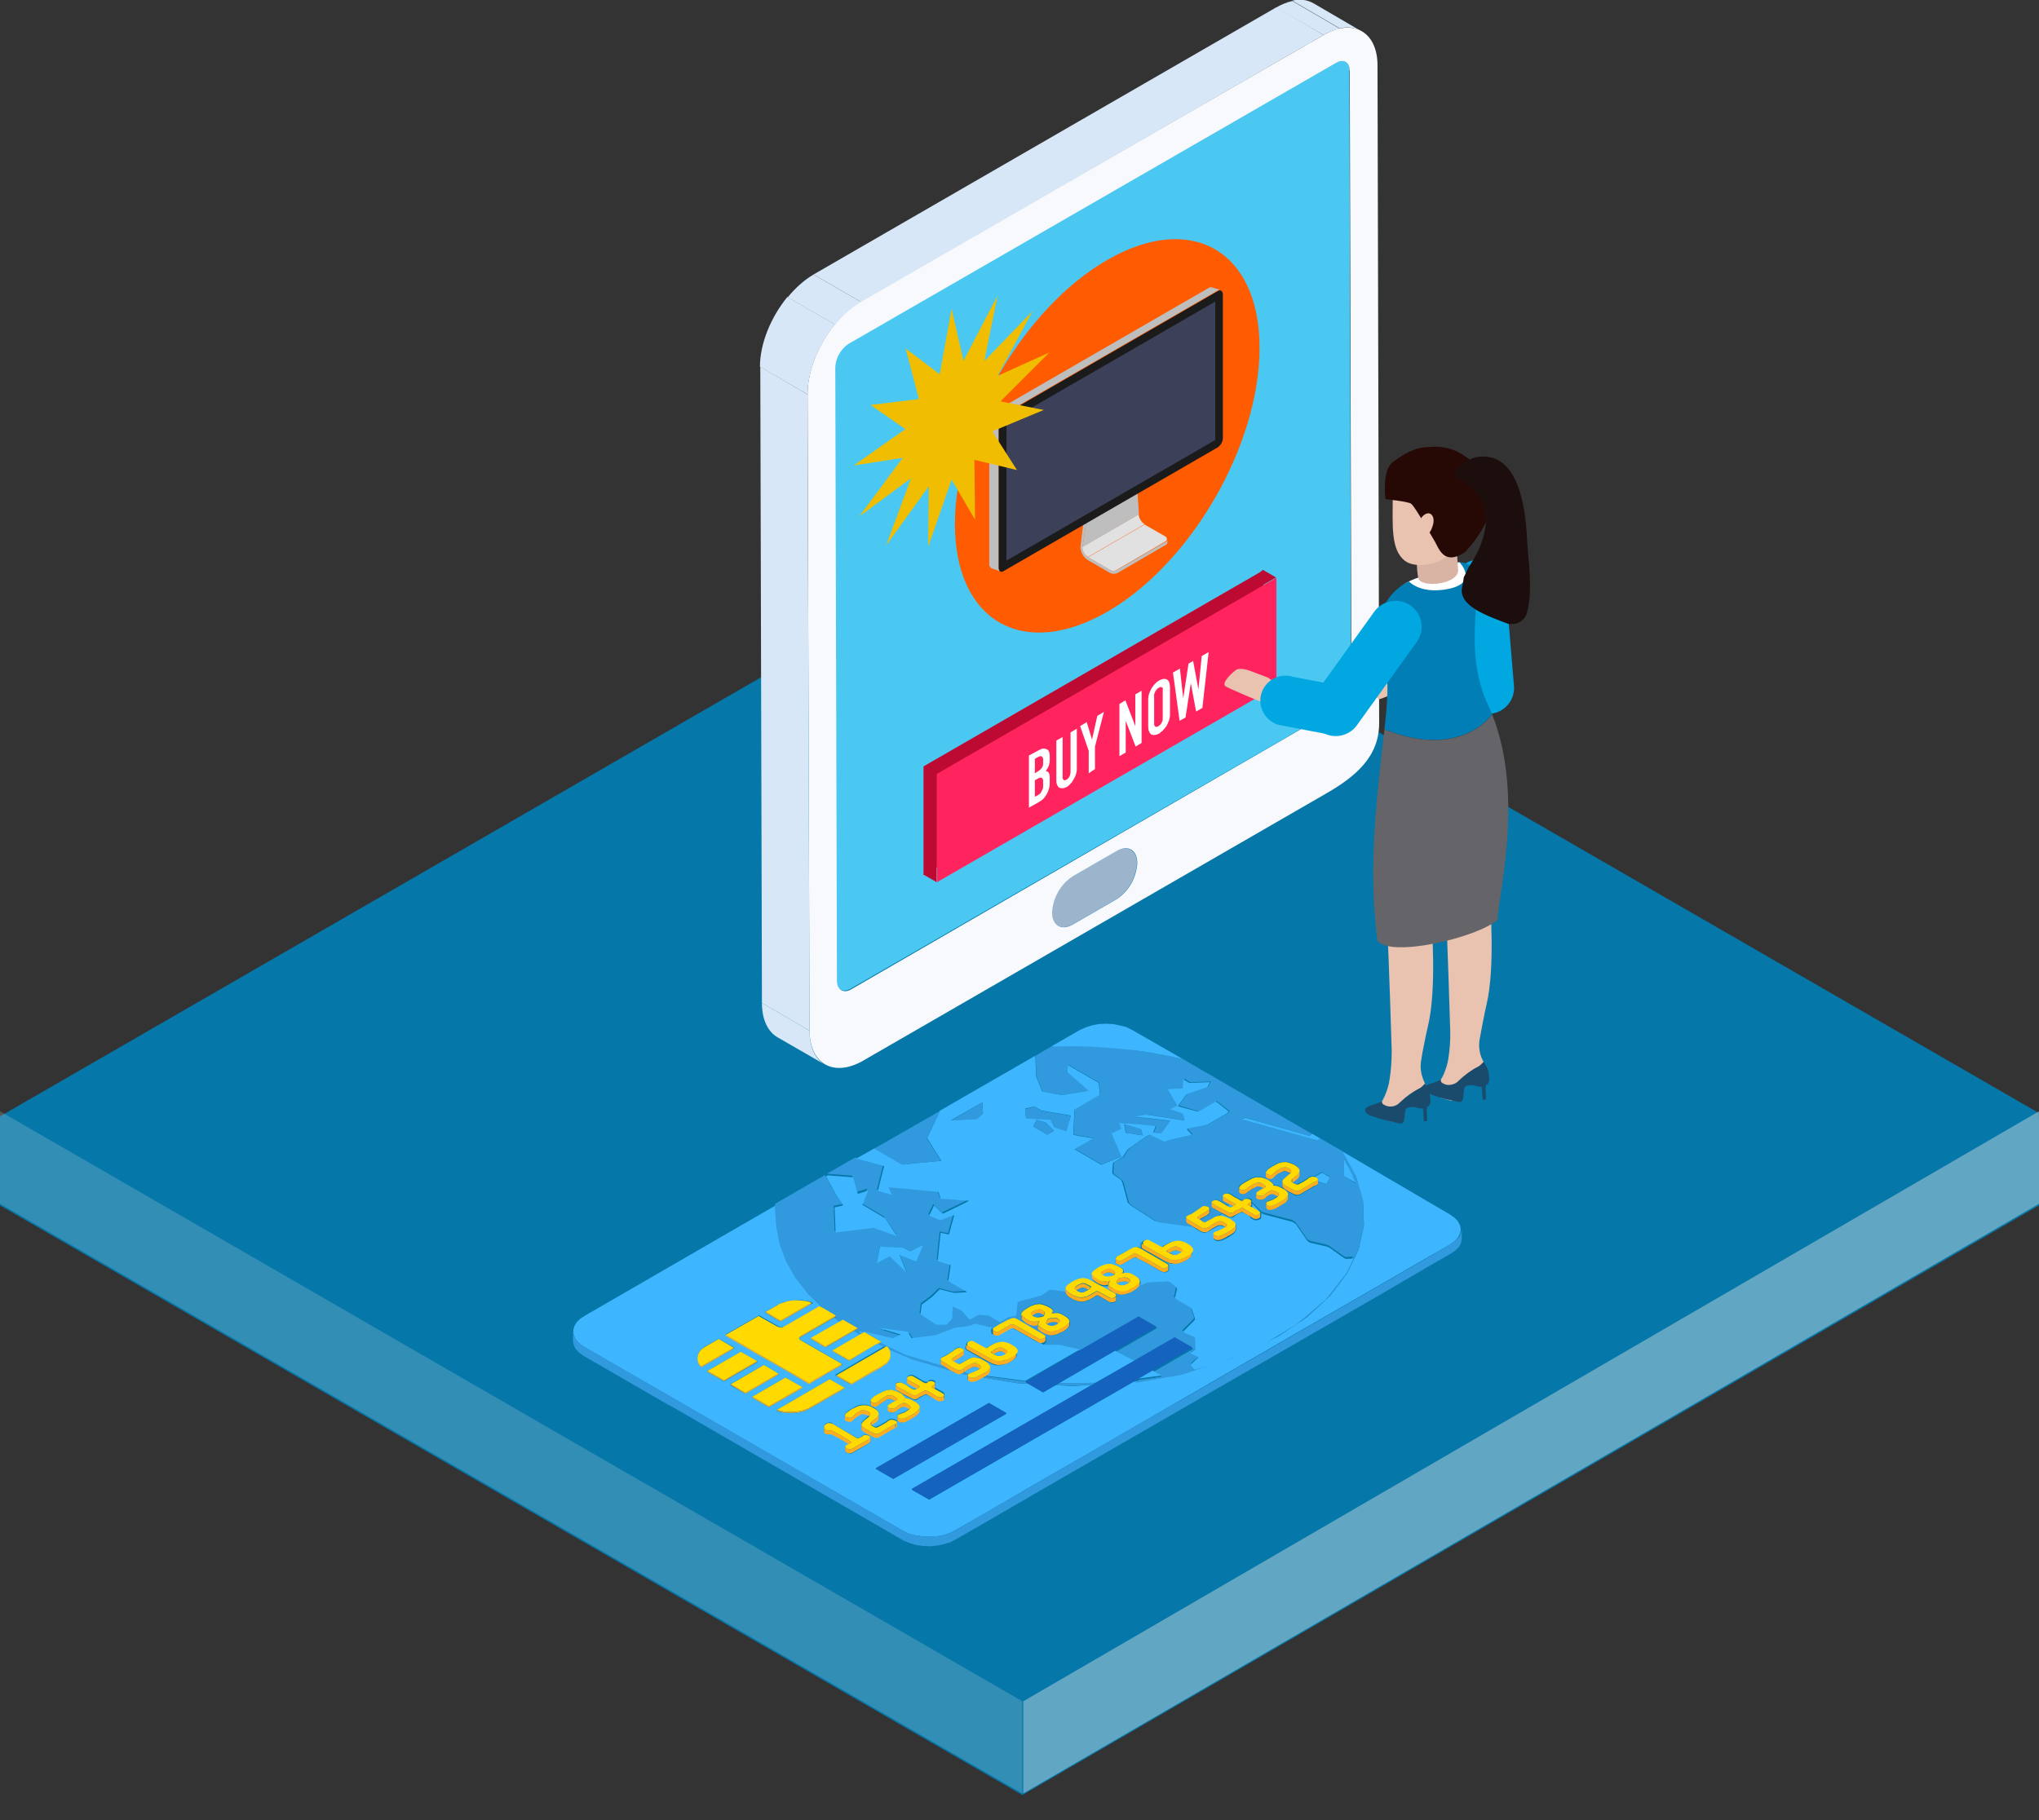 <?xml version="1.0" encoding="utf-8"?>
<!-- Generator: Adobe Illustrator 21.1.0, SVG Export Plug-In . SVG Version: 6.00 Build 0)  -->
<svg version="1.1" id="Layer_1" xmlns="http://www.w3.org/2000/svg" xmlns:xlink="http://www.w3.org/1999/xlink" x="0px" y="0px"
	 viewBox="0 0 617.1 551" style="enable-background:new 0 0 617.1 551;" xml:space="preserve">
<rect x="0" y="0" width="617.1" height="551" fill="#333333" stroke="none"/>
<style type="text/css">
	.st0{opacity:0.9;}
	.st1{fill:#007EB5;}
	.st2{opacity:0.2;fill:#FFFFFF;enable-background:new    ;}
	.st3{opacity:0.4;fill:#FFFFFF;enable-background:new    ;}
	.st4{fill:none;}
	.st5{fill:#3199DE;}
	.st6{fill:#FFAC1F;}
	.st7{fill:#3EB6FF;}
	.st8{fill:#1463BE;}
	.st9{fill:#FFD900;}
	.st10{fill:#F8F9FC;}
	.st11{fill:#E9C2B0;}
	.st12{fill:#D7E7F7;}
	.st13{fill:#F02222;}
	.st14{fill:#F04646;}
	.st15{fill:#393B42;}
	.st16{fill:#FDFFFE;}
	.st17{fill:#1A4B6C;}
	.st18{fill:#FF5542;}
	.st19{fill:#022540;}
	.st20{fill:#728D96;}
	.st21{fill:#1C2326;}
	.st22{fill:#174361;}
	.st23{fill:#BFBFBF;}
	.st24{fill:#00D9D0;}
	.st25{fill:#00A39C;}
	.st26{fill:#9CB5CC;}
	.st27{fill:#4BC8F1;}
	.st28{fill:#BD0A33;}
	.st29{fill:#FF245E;}
	.st30{fill:#00A7E1;}
	.st31{fill:#FFFFFF;}
	.st32{fill:#646469;}
	.st33{fill:#D9B4A4;}
	.st34{fill:#260905;}
	.st35{fill:#1B0E0D;}
	.st36{fill:#FF5B00;}
	.st37{fill:#E1E1E1;}
	.st38{fill:#BEBEBE;}
	.st39{fill:#E0E0E0;}
	.st40{fill:#1B1B1B;}
	.st41{fill:#3C4159;}
	.st42{fill:#F1BD00;}
</style>
<g id="blue_brick" class="st0">
	<g id="purple_brick">
		<g id="yellow_brick">
			<polygon class="st1" points="309.4,543.4 617.1,364.9 617.1,339 617,336.9 309.4,159.4 0.6,337.6 0,337.9 0,364.9 307.7,542.4 
							"/>
			<polygon class="st2" points="309.4,542.9 0,364.4 0,336.4 309.4,515 			"/>
			<polygon class="st3" points="617.1,364.4 309.7,542.9 309.7,515 617.1,336.4 			"/>
		</g>
	</g>
</g>
<g id="purchase_illustration">
	<g id="purchase_illustration-2">
		<polygon class="st4" points="316.7,400.6 316.7,400.1 316.7,400.6 316.9,400.8 		"/>
		<polygon class="st4" points="318.5,397.7 318.5,397.7 318.5,396.6 318.5,397.1 		"/>
		<polygon class="st4" points="219.6,404.1 229.4,398.5 219.6,404.1 219.6,404.4 221,405.2 219.6,404.4 		"/>
		<polygon class="st4" points="241.9,404.9 241.8,405.1 241.9,405.2 241.9,405.2 241.9,405 241.9,405.2 		"/>
		<polygon class="st4" points="333.2,385.5 333.2,385.2 333.2,385.4 333.3,385.6 		"/>
		<polygon class="st4" points="309.2,398 309.2,397.5 309.2,398.7 309.2,399.2 		"/>
		<polygon class="st4" points="275.6,426.1 275.5,425.8 275.5,426.2 		"/>
		<polygon class="st4" points="330.5,385.3 330.5,386.5 330.5,386.9 330.5,385.7 		"/>
		<polygon class="st4" points="311.9,397.5 311.9,397.7 311.9,397.8 		"/>
		<path class="st4" d="M315.8,398.1l0.2-0.2L315.8,398.1z"/>
		<path class="st4" d="M293.2,415.9l1.2-0.5L293.2,415.9z"/>
		<path class="st4" d="M385.4,358.9l-0.1-0.4L385.4,358.9z"/>
		<polygon class="st4" points="387.1,361.7 387,361.4 387,361.8 		"/>
		<polygon class="st4" points="339.8,385.4 339.8,385.4 339.8,384.3 339.8,384.8 		"/>
		<polygon class="st4" points="290.8,414.7 290.8,415.9 291.4,416 290.8,415.9 		"/>
		<polygon class="st4" points="338,388.4 338,387.9 338,388.3 338.2,388.5 		"/>
		<polygon class="st4" points="390.9,357.2 390.8,357.6 391.1,357.9 390.9,357.7 		"/>
		<polygon class="st4" points="288.1,411.6 288.1,411.7 288,411.5 		"/>
		<polygon class="st4" points="391.1,357.9 391.2,358 391.1,356.9 		"/>
		<polygon class="st4" points="273.9,423.3 273.8,422.9 273.9,423.2 		"/>
		<polygon class="st4" points="310.5,418.2 315.7,421.2 310.5,418.2 298.3,416.6 		"/>
		<polygon class="st4" points="293,415.8 291.7,415.4 291.7,414.3 291.7,415.5 		"/>
		<path class="st4" d="M341.9,388.1l0.2-0.3L341.9,388.1z"/>
		<polygon class="st4" points="263.4,431.2 263.4,431.2 263.4,430.8 		"/>
		<polygon class="st4" points="263.7,431.5 263.8,431.5 263.7,430.5 		"/>
		<polygon class="st4" points="270.9,431.1 270.9,431.2 271.1,431.1 		"/>
		<polygon class="st4" points="362.4,368.7 362.5,368.8 362.3,368.6 		"/>
		<polygon class="st4" points="381.5,366.9 378.7,363.9 378.7,363.6 378.7,363.9 		"/>
		<polygon class="st5" points="287,414.4 285.9,413.7 285.9,413.7 273.9,410.1 266.4,406.5 265.8,406.9 267.9,407.8 268.4,407.5 
			268.9,408 269.1,408.4 276,411.6 288.2,415.1 288.1,415.1 		"/>
		<polygon class="st6" points="266.6,406.4 266.6,406.1 257,411.7 251.9,408.8 251.9,409.1 257,412 265.8,406.9 266.4,406.5 		"/>
		<path class="st7" d="M174.1,405.3l0.9,1.1l1.3,1l1,0.6l95.1,54.9l1,0.6l1.8,0.8l2,0.5l2.1,0.3l2.1,0.1l2.1-0.1l2-0.4l1.9-0.6
			l1.6-0.8l7.5-4.3l17.4-10.1L338,435l27.3-15.8l27.1-15.7l23.6-13.6l16.6-9.6l6.3-3.6l1.4-1l1-1.1l0.6-1.2l0.2-1.2l-0.2-1.2
			l-0.6-1.2l-1-1.1l-1.4-1L406,348.4l0.5,0.7l3.9,7.1l2.1,7.3l0.3,7.4l-1.6,7.3l-3.4,7.1l-5.2,6.9l-7,6.5l-8.8,5.9L373,411
			l-15.3,4.7l-14.7,2.6L281.2,454l-5.2-3v-0.3l54.5-31.5l-5.9,0.4l-5.1-0.3l-3.8,2.2l-4.5-2.6l-3.4-0.2l-10.3-1.7l-0.3,0.1l-0.2,0.1
			l-0.6,0.3l-0.8,0.4l-0.7,0.2l-0.5,0.1H294l-0.4-0.1l-0.4-0.2l-0.3-0.2l-0.1-0.3v-1.2v-0.1l-1.5-0.2l-0.7-0.2l-0.6,0.1l-0.6-0.1
			l-0.7-0.3L288,415l-12.1-3.5l-6.9-3.1l0.2,0.3l0.2,0.8v1l-0.2,0.8l-0.4,0.7l-0.6,0.7l-0.8,0.6l-0.6,0.4l-2,1.1l-1.6,0.9l-1.7,1
			l-1.6,0.9l-1.4,0.8l-0.9,0.5l-0.2,0.1l-0.3-0.1l-0.5-0.3l-0.7-0.4l-0.8-0.5l-0.8-0.5l-0.7-0.4l-0.5-0.3l-0.2-0.1v-0.3l14.6-8.5
			l-2.1-0.9L257,412l-5-2.9v-0.3l8.3-4.8l-1.8-1.1l-8.6,5l-4.4-2.5v-0.3l8.6-5l-1.6-1.2l-10.2,5.9l-0.2,0.1L242,405l-0.1,0.2
			l0.1,0.2l0.1,0.1l0.2,0.1l12.6,7.3v0.3l-0.4,0.2l-1.1,0.6l-1.6,0.9l-1.8,1l-1.8,1l-1.6,0.9l-1.2,0.7l-0.5,0.3l-0.9-0.5l-2.7-1.5
			l-3.9-2.3l-4.6-2.7l-4.6-2.7l-4.1-2.3l-3-1.8l-1.4-0.8v-0.3l9.8-5.6l0.2-0.1h0.1l5.6,3.2l0.2,0.1l0.2,0.1l0.3,0.1h0.3h0.3h0.3
			l0.3-0.1l0.2-0.1l0.2-0.1l10.4-6l0.2-0.1l0.7,0.4l-4.3-4.2l-3.8-4.9l-2.9-5.1l-1.9-5.2l-1-5.3l-0.1-5.3l0.1-1L177,398.3l-1.4,0.9
			l-1.1,1.1l-0.7,1.2l-0.3,1.2l0.1,1.2L174.1,405.3z M231.7,397.1h0.1l3.5-2l0.7-0.4l1.2-0.5l1.3-0.3l1.3-0.2l1.4-0.1h1.4l1.3,0.1
			l1.3,0.3l0.7,0.3v0.3L245,395l-8.5,4.9l-0.3,0.1l-0.3-0.1l-0.6-0.3l-0.7-0.4l-0.8-0.5l-0.8-0.5l-0.7-0.4l-0.5-0.3l-0.2-0.1
			L231.7,397.1z M263.4,436.3v0.3l-0.2,0.2l-5.1,3l-0.4,0.2h-0.5l-0.5-0.1l-0.4-0.2l-0.4-0.3l-0.1-0.3V438l0.1-0.3l0.3-0.2l0.7-0.4
			l-0.4-0.3l-1.6-1l-2.9-1.6l-0.4-0.1H251h-0.6l-0.5-0.2l-0.4-0.4l-0.1-0.5v-1.2l0.2-0.5l0.4-0.4l0.5-0.2l0.5-0.1h0.4l0.4,0.2
			l0.3,0.2l0.6,0.4l0.5,0.3l6.2,3.6h0.2h0.2l0.6-0.3l0.5-0.3l0.2-0.2l0.1-0.1l0.4-0.1h0.5l0.5,0.1l0.4,0.1l0.3,0.2l0.1,0.3
			L263.4,436.3z M299.3,424.7l5.2,3v0.3l-34.1,19.7l-5.2-3v-0.3L299.3,424.7z M271.1,419.2v-0.3l0.3-0.3l0.6-0.2h0.3h0.3l1.1,0.5
			l0.5,0.3l1.4,0.9l0.5,0.3l0.3,0.1h0.3h0.3l0.3-0.1l0.2-0.1h0.1l-1.1-0.6l-0.9-0.5l-0.6-0.4l-0.3-0.3l-0.1-0.3V417l0.1-0.3l0.3-0.3
			l0.5-0.2h0.5l0.4,0.1l0.5,0.2l1.3,0.8l0.7,0.4l0.5,0.3l0.8,0.3h0.3h0.2l0.3-0.3l0.2-0.2l0.4-0.1h0.5l0.4,0.1l0.4,0.2l0.2,0.2v0.2
			v1.2l-0.1,0.2l-0.2,0.1l0.2,0.1l0.5,0.3l1.4,0.8l0.5,0.3l0.3,0.2l0.1,0.3v1.2l-0.1,0.3l-0.3,0.2l-0.4,0.2l-0.5,0.1H284l-0.4-0.1
			l-0.4-0.2l-0.5-0.3l-0.5-0.3l-0.2,0l-1.5-0.8h-0.1h-0.1l-0.4,0.1l-1.7,0.9l-0.2,0.2l-0.2,0.2l-0.4,0.2h-0.5l-0.5-0.1l-0.5-0.2
			l-2.1-1.1l-2-1.2l-0.3-0.3l-0.1-0.3L271.1,419.2z M263.5,423.9l0.1-0.3l0.4-0.4l0.7-0.5l1-0.6l1.8-0.9l0.7-0.3l0.6-0.1h0.8
			l0.9,0.1l0.9,0.3l0.9,0.5l0.6,0.4l0.5,0.4l0.3,0.4l0.2,0.4h0.1l0.7,0.1l0.8,0.2l1.2,0.6l0.6,0.4l0.5,0.4l0.3,0.4l0.1,0.4v1.5
			l-0.1,0.3l-0.6,0.7l-0.8,0.6l-1.3,0.8l-1.1,0.5l-0.9,0.3l-0.8,0.1l-0.3-0.1l-0.3-0.1l-0.3-0.3l-0.1-0.3v-1.2l0.1-0.3l0.3-0.3
			l1.7-0.6l1.1-0.7l0.3-0.3l-0.3-0.2l-0.9-0.4h-0.5l-0.5,0.2l-0.8,0.5l-0.4,0.2l-0.1,0.1l-0.2,0.2l-0.4,0.3l-0.4,0.2l-0.5,0.1h-0.5
			l-0.4-0.2l-0.3-0.2l-0.1-0.2v-1.2v-0.2l0.2-0.3l1.1-0.8l0.8-0.4l-0.1-0.1l-0.9-0.4l-0.4-0.1h-0.4l-0.6,0.2l-0.9,0.5l-1.2,0.8
			l-0.2,0.1l-0.2,0.2l-0.5,0.4l-0.4,0.1h-0.4l-0.5-0.1l-0.4-0.2l-0.3-0.3l-0.1-0.3L263.5,423.9z M255.7,428.5v-0.3l0.2-0.3l0.7-0.7
			l1.2-0.8l0.9-0.5l0.8-0.4l0.8-0.2l0.7-0.1h0.8l0.8,0.1l0.9,0.3l0.9,0.4l0.6,0.4l0.4,0.4l0.3,0.4l0.1,0.4v1.6l-0.1,0.4l-0.3,0.4
			l-0.4,0.4l-0.5,0.3L264,431l-0.4,0.3l1,0.5l0.5,0.1l0.5-0.2l0.6-0.3l0.6-0.3l1.5-0.9l0.1-0.1l0.2-0.2l0.2-0.1l0.2-0.1l0.5-0.2h0.6
			l0.5,0.1l0.5,0.2l0.3,0.2l0.1,0.3v1.2l-0.1,0.3l-0.3,0.2v-1l-0.2-0.1v1.1l-0.2,0.1l-0.4,0.2l-4.1,2.4l-0.5,0.2l-0.5,0.1h-0.5
			l-0.5-0.2l-1.5-0.8l-0.7-0.4l-0.8-0.5l-0.4-0.5l-0.1-0.6v-1.2l0.4-0.6l0.6-0.6l0.9-0.8l0.4-0.4l-0.2-0.2l-1-0.4l-0.4-0.1H261
			l-0.7,0.2l-1,0.5l-0.6,0.4l-0.4,0.4l-0.6,0.6l-0.4,0.1h-0.5l-0.4-0.1l-0.4-0.2l-0.2-0.2l-0.1-0.2V428.5z M251.1,417.5l4.4,2.6v0.3
			l-0.2,0.1l-0.9,0.5l-1.5,0.9l-7.5,4.3l-0.6,0.3l-1.1,0.5l-1.2,0.4l-1.3,0.2l-1.3,0.1h-1.3l-1.3-0.1l-1.3-0.2l-0.9-0.3v-0.3
			L251.1,417.5z M237.7,417l5,2.9v0.3l-10,5.8l-5-2.9v-0.3L237.7,417z M235.6,415.8v0.3l-10.1,5.8l-4.4-2.5V419l10.1-5.8
			L235.6,415.8z M224.2,409.2l5,2.9v0.3l-10.1,5.8l-5-2.9V415L224.2,409.2z M211.1,410.8l0.2-0.8l0.4-0.8l0.6-0.7l0.8-0.7l0.5-0.3
			l3.9-2.2h0.1l4.6,2.6v0.3l-6.5,3.7l-1.6,0.9l-1.2,0.7l-0.6,0.3l-0.5-0.6l-0.4-0.8l-0.2-0.8v-0.8H211.1z"/>
		<path class="st5" d="M234.9,371.2l1,5.3l1.9,5.2l2.9,5.1l3.8,4.9l4.3,4.2l4.1,2.4l0.1,0.1v0.3l-0.5,0.3l1.6,1.2l1-0.6l4.4,2.5v0.3
			l-1.1,0.6l1.8,1.1l0.6-0.3l-0.5-0.3l-0.5-0.3l-0.5-0.3l0.7,0.1l1.5,0.4l0.1-0.1l0.3,0.2l7.9,1.9l1,0.2l2.4-1.1l-0.3-0.1l-5.9-1.8
			l-0.7-0.2l8.8,1.2l0.3,0.1l1.1,1.9l6.9-0.9l0.5-0.1l5.8-2.2h0.4l3-0.4h0.2l2.6-0.8l0.4,0.1l3.5,0.9l0.3,0.1l1.1-0.2l1.7-1l2.1-1.1
			l0.9-0.4l0.7-0.2h0.4h0.4l0.8,0.3l8,4.7l0.3,0.3l0.1,0.3v1.2l-0.1,0.3l-0.3,0.3l-0.5,0.2h-0.3l0.9,0.6h4.4h0.4l6.2,1.4l17.6-10.2
			l5.2,3v0.3l-12.3,7.1l5.6,3l12.4-7.1l5.2,3v0.3l-11.9,6.9l2.7,1.5l-6.9,0.9l-1.6,1l14.7-2.6l15-5.1l13.8-6.5l8.8-5.9l7-6.5
			l5.2-6.9l3.4-7.1l1.6-7.3l-0.3-7.4l-2.1-7.3l-3.9-7.1l-0.5-0.7l-6.6-3.8l-0.8,0.6l-23.2-6.3l1.5-0.5l19.3,5.6l0.8-0.7l-39-22.6
			l-4.6-1l-4.7-0.9l-4.8-0.7l-4.8-0.6l-4.9-0.4l-4.9-0.3l-4.9-0.1l-4.9,0.1l-1-0.1l-5.1,3l0.1,1.6l0.2,4.7l1.8,4.5l6,1.1l8.1-1.3
			l-1.5-1.4l-4.9-4.3V324l0.1-1.7l9.3,5.4l0.1,0.8l0.3,2.8l-1.7,1l-6,3.5l-0.1,1.7l-0.3,5.9l1.3,0.3l4.8,0.8l-1.2,0.7l-4.5,2.6
			l1.7,1l6.4,3.7l1.3-0.5l4.8-2l-0.6-1.4l-2.4-5.5l0.6-0.3l2.3-1.1l-0.1-0.4l-0.5-1.4l1.3,0.1l5.5,0.5l0.9,0.1l3.4,0.4l-0.1,0.4
			l-0.6,1.5l0.5,0.1l2,0.2l0.5-0.7l2.1-3.1l-2-0.3l-9.1-1l0.6-0.1l3.3-0.6l2.1,0.3l9.5,1.5l0.1-0.3l-0.4-1.7l-0.7-0.3l-3.2-1.1
			l0.3-0.2l1.8-0.9l-0.4-0.8l-2.5-4.2l0.7-0.1l3.8-0.1l0.1-0.5l0.1-2.4l0.3,0.1l1.5,0.9h1l5.2-0.2v0.2l-0.7,1.3l-0.9,0.3l-5.3,1.8
			l-0.5,0.6l-2.2,3l0.8,0.3l5.2,1.5l0.9-0.4l4.4-2.6l0.7,0.3l3.4,2.7l-0.7,0.6l-5.5,3.2l-1,0.3l-5.4,1.1v0.3l1.4,1.5l-0.6,0.2
			l-4.9,1.1l-0.5,0.1l-2.1,0.7l-0.6-0.2l-4-1.9l-0.9,0.4l-5.5,3.8l-0.5,0.5l-1.2,2l-0.4,0.3l-2.5,1.4l-0.2,0.4l-0.1,2.9l0.3,0.4
			l2.5,1.9l0.3,0.8l1.6,5.9l0.9,0.9l7.3,4.7l1.9,0.5l9.6,1.3l-0.8-0.5l-0.8-0.5l-0.3-0.3l-0.2-0.3v-1.2v-0.3l0.3-0.3l0.3-0.2
			l0.5-0.2l0.5-0.2l0.3-0.2l2.1-1.4l0.1-0.1l0.2-0.2l0.2-0.2l0.2-0.1l0.4-0.2h0.5l0.5,0.1l0.4,0.2l0.4,0.4v1.2l-0.1,0.4l-0.3,0.3
			l-0.5,0.3l-1.6,1l-0.5,0.3l0.6,0.4l0.4,0.2l0.4,0.2h0.3l0.7-0.3l1.1-0.6l0.3-0.2l0.3-0.2l0.2-0.1l0.6-0.3l0.6-0.2h0.1l1-1
			l-0.4-0.2l-2-1.1l-0.3-0.3l-0.1-0.3V364v-0.3l0.3-0.3l0.6-0.2h0.3h0.3l1.1,0.5l0.5,0.3l1.4,0.9l0.5,0.3l0.4-0.4l0.2-0.1l-0.3-0.2
			l-0.9-0.5l-0.6-0.4l-0.3-0.3l-0.1-0.3v-1l0.1-0.3l0.3-0.3l0.5-0.2h0.5l0.4,0.1l0.5,0.2l1.3,0.8l0.7,0.4l0.5,0.3l0.8,0.3h0.3h0.2
			l0.3-0.3l0.2-0.2l0.4-0.1h0.5l0.4,0.1l0.4,0.2l0.2,0.2v0.2v0.4l2.8,2.9l1,0.4l8.4,2.2l1,0.7l3.5,5.1l0.8,0.5l5.2,1.2l0.8,0.4
			l4.2,3l0.6,0.3l2.3-0.1l-2,4.2l-6.2,8.3l-9,7.6l-9.3,5.6l-8,3.7l-8.6,3.1l-4.7,1.2l-1.2-1.3l0.1-0.3l2.3-1.9v-0.3l-2.2-0.9
			l-0.1-0.2l1.4-1.1l0.1-0.3l-0.1-3.1l-0.2-0.4L358,403l-0.1-0.4l3.2-3.2l0.3-0.5l-1-3l-0.4-0.5l-4.2-2.4l-0.5-0.5l0.6-2.6v-0.4
			l-2.1-1.8l-0.6-0.2l-5.5,0.3l-0.9,0.1l-1.9,0.8v0.2l-0.2,0.4l-0.4,0.4l-0.6,0.5l-0.8,0.5l-0.9,0.5l-0.8,0.4l-0.7,0.2l-0.7,0.1
			h-0.7l-0.8-0.2l-0.8-0.3l-0.9-0.5l0,0l-0.2,0.2l1.1,0.6l0.3,0.3l0.1,0.3v1.2l-0.1,0.3l-0.3,0.3l-0.4,0.2l-0.5,0.1l-0.5-0.1
			l-0.4-0.2l-3.3-1.8l-0.3-0.1l-0.3,0.1l-0.2,0.1l-0.3,0.2l-0.5,0.3l-0.9,0.5l-0.8,0.4l-0.8,0.2l-0.7,0.1h-0.8l-0.8-0.2l-0.9-0.3
			l-0.9-0.5l-0.8-0.5l-0.5-0.5l-0.3-0.5v-0.4v-0.4l-4.2-0.5h-1l-1.9,1.4L315,392l-6.1,1.6l-1,0.4l-0.4,3.5l-0.1,0.6l-2,0.4l-0.4,0.1
			l-2.1,1.2l-0.5,0.2l-2.7-1.6l-0.5-0.3l-2.6-0.3H296l-2.3,1.3l-0.5,0.2l-2.2-2.4l-0.5-0.5l-2-0.9l-0.4-0.1l-0.1,2.9v0.6l-1.4,1.6
			l-0.3,0.3h-2.6h-0.6l-4-2.8l-0.8-0.6l0.3-2.4l0.1-0.5l2.7-2l0.6-0.5l1.7-1.7l0.4-0.4l3.6,0.9l0.9,0.2l3.1-0.2l0.7-0.1l-4.6-2.6
			l-1.1-0.7l0.6-3.9l0.1-0.9l-3.1-1l-0.8-0.3l0.7-6.8l0.2-1.7l2,0.4l0.5,0.1l1.3-4.7l0.3-1.2l-3.3,1.3l-0.9,0.3l-2.7-1.1l-0.7-0.3
			l1.2-2.4l0.3-0.7l2.1,2l0.6,0.5l6.2-3l1.7-0.9l-6.7-0.5l-1.9-0.1l-0.5-1.6l-0.2-0.5l-15.1-1.4l0.8,1.8l0.2,0.5l-3.2-0.9l-1-0.3
			l1.4-5.6l0.4-1.8l-8.4-2.3l-8.5,4.9l7.6,0.6l1.4,4.9l3.2-1l-1.8,4.4l6.9,4.1l3.6,5.4l-7.1-2.5l-11.5,1.5l-0.3-7.7l2.6-0.5
			l-2.1-3.1l-3.1-5.7l-15.1,8.7l-0.1,1L234.9,371.2z M389.8,362.9l-0.1,0.3l-0.6,0.7l-0.8,0.6l-1.3,0.8l-1.1,0.5l-0.9,0.3l-0.8,0.1
			l-0.3-0.1l-0.3-0.1l-0.3-0.3l-0.1-0.3v-1.2l0.1-0.3l0.3-0.3l1.7-0.6l1.1-0.7l0.3-0.3l-0.3-0.2l-0.9-0.4H385l-0.5,0.2l-0.8,0.5
			l-0.4,0.2l-0.1,0.1l-0.2,0.2l-0.4,0.3l-0.4,0.2l-0.5,0.1h-0.5l-0.4-0.2l-0.3-0.2l-0.1-0.2v-1.2v-0.2l0.2-0.3l1.1-0.8l0.8-0.4
			l-0.1-0.1l-0.9-0.4l-0.4-0.1h-0.4l-0.6,0.2l-0.9,0.5l-1.2,0.8l-0.2,0.1l-0.2,0.2l-0.5,0.4l-0.4,0.1h-0.5l-0.5-0.1l-0.4-0.2
			l-0.3-0.3l-0.1-0.3v-1.2l0.1-0.3l0.4-0.4l0.7-0.5l1-0.6l1.8-0.9l0.7-0.3l0.6-0.1h0.8l0.9,0.1l0.9,0.3l0.9,0.5l0.7,0.4l0.5,0.4
			l0.3,0.4l0.2,0.4h0.1l0.7,0.1l0.8,0.2l1.2,0.6l0.6,0.4l0.5,0.4l0.3,0.4l0.1,0.4L389.8,362.9L389.8,362.9z M401.4,358.4l-2.5-0.6
			v0.5l-0.1,0.3l-0.3,0.2l-0.2,0.1l-0.2,0.1l-0.4,0.2l-4.1,2.4l-0.5,0.2l-0.5,0.1h-0.5l-0.5-0.2l-1.5-0.8l-0.7-0.4l-0.8-0.5
			l-0.4-0.5l-0.1-0.6v-1.2l0.4-0.6l0.6-0.6l0.9-0.8l0.4-0.4l-0.2-0.2l-1-0.4l-0.4-0.1h-0.4l-0.7,0.2l-1,0.5l-0.6,0.4l-0.4,0.4
			l-0.6,0.6l-0.4,0.1h-0.5l-0.4-0.1l-0.4-0.2l-0.2-0.2l-0.1-0.2V355v-0.3l0.2-0.3l0.7-0.7l1.2-0.8l0.9-0.5l0.8-0.4l0.8-0.2l0.7-0.1
			h0.8l0.8,0.1l0.9,0.3l0.9,0.4l0.6,0.4l0.4,0.4l0.3,0.4l0.1,0.4v1.6l-0.1,0.4l-0.3,0.4l-0.4,0.4l-0.5,0.3l-0.5,0.3l-0.4,0.3l1,0.5
			l0.5,0.1l0.5-0.2l0.6-0.3l0.6-0.3l1.5-0.9l0.1-0.1l0.2-0.2l0.2-0.1l0.2-0.1l0.5-0.2h0.6l0.3,0.1l2.2-1.3l2.5,1.4L401.4,358.4z
			 M406.7,356l0.1-5l0.3,0.5l0.5,0.8l0.5,0.8l0.4,0.9l0.4,0.9l0.4,0.9l0.4,0.9l0.3,0.9l0.2,0.6L406.7,356z M309.2,397.5l0.2-0.4
			l0.4-0.4l0.6-0.5l0.8-0.5l0.9-0.5l0.8-0.3l0.7-0.2l0.7-0.1h0.7l0.8,0.2l0.8,0.3l0.9,0.4l0.8,0.5l0.4,0.4v1.1l0.8-0.1h0.8l0.7,0.2
			l1,0.5l0.8,0.5l0.6,0.5l0.3,0.5l0.1,0.4v1.2l-0.2,0.4l-0.4,0.4l-0.6,0.5l-0.8,0.5l-0.9,0.5l-0.8,0.4l-0.7,0.2l-0.7,0.1H318l-1-0.2
			l-0.8-0.3l-0.9-0.5l-0.9-0.6l-0.3-0.5v-1l-0.7,0.1h-0.5h-0.5l-0.8-0.2l-1-0.5l-0.7-0.5l-0.5-0.5l-0.3-0.5v-0.4L309.2,397.5z
			 M266.2,377.4l6.8,0.2l2.4,1.2l4.1-2l-2.2,5.2l-5-2.1l2.2,5.4l-5.1-5.1l-3.9,2.3L266.2,377.4z"/>
		<polygon class="st8" points="348.8,414.9 360.7,408 360.7,407.8 355.5,404.8 343.2,411.9 331.5,418.6 330.5,419.2 276,450.7 
			276,451 281.2,453.9 343,418.3 344.7,417.3 		"/>
		<polygon class="st7" points="351.5,416.4 348.8,414.9 344.7,417.3 		"/>
		<path class="st7" d="M267.1,354.9l-1.4,5.6l1,0.3l3.2,0.9l-0.2-0.5l-0.8-1.8l15.1,1.4l0.2,0.5l0.5,1.6l1.9,0.1l6.7,0.5l-1.7,0.9
			l-6.2,3l-0.6-0.5l-2.1-2l-0.3,0.7l-1.2,2.4l0.7,0.3l2.7,1.1l0.9-0.3l3.3-1.3l-0.3,1.2l-1.3,4.7l-0.5-0.1l-2-0.4l-0.2,1.7l-0.7,6.8
			l0.8,0.3l3.1,1l-0.1,0.9l-0.6,3.9l1.1,0.7l4.6,2.6l-0.7,0.1l-3.1,0.2l-0.9-0.2l-3.6-0.9l-0.4,0.4l-1.7,1.7l-0.6,0.5l-2.7,2
			l-0.1,0.5l-0.3,2.4l0.8,0.6l3.9,2.6h0.6h2.6l0.3-0.3l1.4-1.6v-0.6l0.1-2.9l0.4,0.1l2,0.9l0.5,0.5l2.2,2.4l0.5-0.2l2.3-1.3h0.5
			l2.6,0.3l0.5,0.3l2.7,1.6l0.5-0.2l2.1-1.2l0.4-0.1l2-0.4l0.1-0.6l0.4-3.5l1-0.4l6.1-1.6l0.5-0.3l1.9-1.4h1l4.2,0.5v-0.8l0.2-0.4
			l0.4-0.4l0.6-0.5l0.8-0.5l0.9-0.5l0.8-0.3l0.7-0.2l0.6-0.1h0.7l0.8,0.2l0.8,0.3l0.9,0.5l3,1.8l2.6,1.4l0.2-0.2l-0.8-0.5l-0.3-0.5
			v-1l-0.7,0.1h-0.5h-0.5l-0.8-0.2l-1-0.5l-0.7-0.5l-0.5-0.5l-0.3-0.5v-0.4v-1.2l0.2-0.4l0.4-0.4l0.6-0.5l0.8-0.5l0.9-0.5l0.8-0.3
			l0.7-0.2l0.7-0.1h0.7l0.8,0.2l0.8,0.3l0.9,0.4l0.8,0.5l0.4,0.4v1.1l0.8-0.1h0.8l0.7,0.2l1,0.5l0.8,0.5l0.6,0.5l0.3,0.5l0.1,0.4v1
			l1.9-0.8l0.9-0.1l5.5-0.3l0.6,0.2l2.1,1.8v0.4l-0.6,2.6l0.5,0.5l4.2,2.4l0.4,0.5l1,3l-0.3,0.5l-3.2,3.2l0.1,0.4l3.2,1.3l0.2,0.4
			l0.1,3.1l-0.1,0.3l-1.4,1.1l0.1,0.2l2.2,0.9v0.3l-2.1,2l-0.1,0.3l1.2,1.3l4.7-1.2l8.6-3.1l8-3.7l9.3-5.6l9-7.6l6.4-8.2l2-4.2
			l-2.3,0.1l-0.6-0.3l-4.2-3l-0.8-0.4l-5.2-1.2l-0.8-0.5l-3.5-5.1l-1-0.7l-8.4-2.2l-1-0.4l-2.8-3v0.8l-0.1,0.2l-0.2,0.1l0.2,0.1
			l0.5,0.3l1.4,0.8l0.5,0.3l0.3,0.2l0.1,0.3v1.2l-0.1,0.3l-0.3,0.2l-0.4,0.2l-0.5,0.1h-0.5l-0.4-0.1l-0.4-0.2l-0.5-0.3L378,368
			l-0.4-0.2l-1.5-0.8H376h-0.1l-0.4,0.1l-1.7,0.9l-0.2,0.2l-0.2,0.2l-0.4,0.2h-0.5l-0.5-0.1l-0.5-0.2l-1.7-0.9l-1,1l0.5-0.1h0.7
			l1.1,0.3l1.3,0.6l0.8,0.5l0.5,0.5l0.3,0.4l0.1,0.4v1.2l-0.1,0.4l-0.3,0.5l-0.5,0.5l-0.7,0.5l-0.8,0.5l-0.2,0.1l-0.6,0.3l-0.8,0.4
			l-0.7,0.2l-0.5,0.1h-0.4l-0.4-0.1l-0.4-0.2l-0.3-0.2l-0.1-0.3v-1.2l0.1-0.3l0.3-0.2l1.2-0.5l1.4-0.6l0.6-0.4l-0.6-0.4l-0.4-0.1
			l-0.5-0.1H369l-0.4,0.1l-1.1,0.6l-0.6,0.3l-0.3,0.2l-0.3,0.2l-0.3,0.2l-0.2,0.1l-0.7,0.3l-0.6,0.1l-0.6-0.1l-0.7-0.3l-0.8-0.5
			l-1.1-0.7l-0.3-0.2l-9.6-1.3l-1.9-0.5l-7.3-4.7l-0.9-0.9l-1.6-5.9l-0.3-0.8l-2.5-1.8l-0.3-0.4l0.2-2.8l0.2-0.4l2.5-1.5l0.4-0.3
			l1.2-1.9l0.5-0.5l5.5-3.8l0.9-0.4l4,1.9l0.6,0.2l2.1-0.7l0.5-0.1l4.9-1.1l0.6-0.2l-1.4-1.5v-0.3l5.4-1.1l1-0.3l5.5-3.2l0.7-0.6
			l-3.4-2.7l-0.7-0.3l-4.4,2.6l-0.9,0.4l-5.2-1.4l-0.8-0.3l2.2-3l0.5-0.6l5.3-1.8l0.9-0.3l0.7-1.3v-0.2l-5.2,0.2h-1l-1.5-0.9
			l-0.3-0.1L358,329l-0.1,0.5l-3.8,0.1l-0.7,0.1l2.5,4.2l0.4,0.8l-1.8,0.9l-0.3,0.2l3.2,1.1l0.7,0.3l0.4,1.7l-0.1,0.3l-9.5-1.5
			l-2.1-0.3l-3.3,0.6l-0.5,0l9.2,1l2,0.3l-2.2,3.1l-0.5,0.7l-2-0.2l-0.5-0.1l0.6-1.5l0.1-0.4l-3.4-0.4l-0.9-0.1L340,340l-1.3-0.1
			l0.5,1.4l0.1,0.4l-2.3,1.1l-0.6,0.3l2.4,5.6l0.6,1.4l-4.8,2l-1.3,0.5l-6.4-3.7l-1.7-1l4.5-2.6l1.2-0.7l-4.8-0.8l-1.3-0.3l0.3-5.9
			l0.1-1.7l6-3.5l1.7-1l-0.3-2.8l-0.1-0.8l-9.3-5.4l-0.1,1.7v0.5l4.9,4.3l1.5,1.3l-8.1,1.3l-6-1.1l-1.8-4.5l-0.2-4.7l-0.1-1.6
			l-28.8,16.6l-3.9,8.3l4.3,6.9l-11.8,1.1l-8.4-4.9l-5.5,3.1l8.4,2.3L267.1,354.9z M345.5,376.3l0.1-0.3l0.3-0.3l0.4-0.2l0.5-0.1
			l0.5,0.1l0.4,0.2l3.3,1.8l0.3,0.1l0.3-0.1l0.2-0.1l0.2-0.2l0.3-0.2l0.2-0.1l0.9-0.5l0.9-0.4l0.8-0.2l0.7-0.1h0.8l0.8,0.2l0.9,0.3
			l0.9,0.5l0.7,0.5l0.5,0.5l0.3,0.5v0.5v1.2l-0.2,0.4l-0.4,0.4l-0.6,0.5l-0.8,0.5L358,382l-0.8,0.3l-0.8,0.2l-0.8,0.1h-0.8l-0.8-0.1
			l-0.8-0.3l-0.8-0.4l-6.8-3.8l-0.3-0.3l-0.1-0.3v-1.1H345.5z M337.7,380.9l0.1-0.3l0.3-0.2l2-1.2l2.1-1.1l0.9-0.4l0.7-0.2h0.4h0.4
			l0.8,0.3l8,4.7l0.3,0.3l0.1,0.3v1.2l-0.1,0.3l-0.3,0.3l-0.5,0.2l-0.5,0.1l-0.5-0.1l-0.5-0.2l-3.6-2.1l-3.7-2l-0.3-0.1h-0.3h-0.3
			l-0.3,0.1l-3.1,1.8l-0.4,0.2l-0.5,0.1l-0.5-0.1l-0.4-0.2l-0.3-0.2l-0.1-0.3L337.7,380.9z M345.4,341.9l0.4,1.8l-5.1-0.8l-0.5-2.6
			L345.4,341.9z M317,343.5l-4.3-2.5l1-2l2.8,0.8l2.5,2.5L317,343.5z M313,334.9l2.3,1.3l8.8,1.5l-1.4,4.6l-3.6-1.1l-1.2-2.4
			l-7.4-0.4l-0.2-2.8L313,334.9z M297.3,333.7l0.2,3.4l-1.9,1.6l-7.8,0.4L297.3,333.7z"/>
		<polygon class="st7" points="372.3,365.5 372.6,365.4 372.9,365.3 373.1,365.2 373.2,365.1 372.4,364.7 372.1,364.8 371.7,365.2 
			372.1,365.4 		"/>
		<path class="st7" d="M266.6,406.4l-0.2,0.1l7.5,3.6l12,3.6l-0.7-0.4l-0.3-0.3l-0.2-0.3v-1.2v-0.3l0.3-0.3l0.3-0.2l0.5-0.2l0.5-0.2
			l0.3-0.2l2.1-1.4l0.1-0.1l0.2-0.2l0.2-0.2l0.2-0.1l0.4-0.2h0.5l0.5,0.1l0.4,0.2l0.4,0.4v1.2l-0.1,0.4l-0.3,0.3l-0.5,0.3l-1.6,1
			l-0.5,0.3l0.6,0.4l0.4,0.2l0.4,0.2h0.3l0.7-0.3l1.1-0.6l0.3-0.2l0.3-0.2l0.2-0.1l0.6-0.3l0.6-0.2l0.7-0.1h0.7l1.1,0.3l1.3,0.6
			l0.7,0.5l0.5,0.5l0.3,0.4l0.1,0.4v1.2l-0.1,0.4l-0.3,0.4l-0.5,0.5l-0.5,0.3l12.2,1.6l16.5-9.5l-6.2-1.4h-0.4h-4.4l-0.9-0.6h-0.1
			l-0.5-0.1l-0.5-0.2l-3.6-2.1l-3.7-2l-0.3-0.1h-0.3h-0.3l-0.3,0.1l-3.1,1.8l-0.4,0.2l-0.5,0.1l-0.5-0.1l-0.4-0.2l-0.3-0.2l-0.1-0.3
			v-1.2l0.1-0.3l0.3-0.2l0.2-0.1l-1.1,0.2l-0.3-0.1l-3.5-0.9l-0.4-0.1l-2.6,0.8h-0.2l-3,0.4h-0.4l-5.8,2.2l-0.5,0.1l-6.9,0.9
			l-1.1-1.9l-0.3-0.1l-8.8-1.2l0.7,0.2l5.9,1.8l0.3,0.1l-2.4,1.1l-1-0.2l-7.9-1.9l4.7,2.7L266.6,406.4z M292.4,406.9l0.1-0.3
			l0.3-0.3l0.4-0.2l0.5-0.1l0.5,0.1l0.4,0.2l3.3,1.8l0.3,0.1l0.3-0.1l0.2-0.1l0.2-0.2l0.3-0.2l0.2-0.1l0.9-0.5l0.9-0.4l0.8-0.2
			l0.7-0.1h0.8l0.8,0.2l0.9,0.3l0.9,0.5l0.8,0.5l0.5,0.5l0.3,0.5v0.5v1.2l-0.2,0.4l-0.4,0.4l-0.6,0.5l-0.8,0.5l-0.8,0.4l-0.8,0.3
			l-0.8,0.2l-0.8,0.1h-0.8l-0.8-0.1l-0.8-0.3l-0.8-0.4l-6.8-3.8l-0.3-0.3l-0.1-0.3L292.4,406.9z"/>
		<polygon class="st7" points="255.2,364.9 252.6,365.5 252.9,373.1 264.4,371.7 271.4,374.2 267.9,368.8 261,364.7 262.8,360.4 
			259.6,361.4 258.2,356.4 250.6,355.8 250,356.1 253.1,361.8 		"/>
		<polygon class="st5" points="293.2,415.9 293.2,415.9 293.2,415.9 293,415.8 291.7,415.5 291.5,415.6 290.8,415.9 291.4,416 
			292.9,416.3 292.9,416.1 		"/>
		<polygon class="st5" points="310.5,418.2 298.3,416.6 298,416.7 297.5,417 307.8,418.7 311.2,418.9 310.5,418.5 		"/>
		<polygon class="st5" points="320.6,418.7 319.5,419.3 324.6,419.5 330.5,419.2 331.5,418.6 		"/>
		<polygon class="st8" points="337.5,408.9 349.8,401.8 349.8,401.5 344.6,398.5 327,408.6 310.5,418.2 315.7,421.2 310.5,418.2 
			310.5,418.5 311.2,418.9 315.7,421.5 319.5,419.3 320.6,418.7 		"/>
		<polygon class="st7" points="331.5,418.6 343.2,411.9 337.5,408.9 320.6,418.7 		"/>
		<polygon class="st7" points="295.5,413.8 295,413.8 294.6,413.8 294.2,413.9 293.1,414.5 292.5,414.9 292.2,415 292,415.2 
			291.7,415.4 293,415.8 293.2,415.9 294.4,415.4 295.8,414.8 296.5,414.4 295.9,414 		"/>
		<polygon class="st7" points="260,403 259.3,402.8 259.8,403.1 260.3,403.5 260.7,403.7 261.5,403.3 		"/>
		<polygon class="st5" points="442.2,373.3 441.6,374.5 440.5,375.6 439.1,376.6 432.8,380.3 416.2,389.9 392.6,403.5 365.5,419.2 
			338.1,434.9 314,448.9 296.6,458.9 289.1,463.3 287.5,464 285.5,464.7 283.5,465 281.4,465.2 279.3,465.1 277.2,464.8 
			275.3,464.3 273.5,463.5 272.5,462.9 177.4,408 176.4,407.4 175.1,406.4 174.1,405.3 173.6,404.1 173.4,402.9 173.4,405.8 
			173.6,407 174.1,408.2 175.1,409.3 176.4,410.3 177.1,410.7 177.4,410.9 202.5,425.4 202.8,425.5 272.5,465.8 273.5,466.4 
			275.3,467.1 277.2,467.7 279.3,468 281.4,468.1 283.5,467.9 285.5,467.5 287.5,466.9 289.1,466.1 296.6,461.8 314,451.7 
			338.1,437.8 365.5,422 392.6,406.4 416.2,392.8 432.8,383.1 439.1,379.5 440.5,378.5 441.6,377.4 442.2,376.2 442.4,375 
			442.4,372.1 		"/>
		<polygon class="st7" points="324.3,316.7 329.2,316.8 334.1,317.1 339,317.5 343.8,318 348.6,318.7 353.3,319.6 358,320.6 
			342.5,311.7 340.8,310.9 338.8,310.4 336.8,310 334.7,309.9 332.5,310 330.5,310.4 328.6,311 326.8,311.8 318.3,316.7 
			319.4,316.8 		"/>
		<polygon class="st7" points="377,338.4 375.5,338.8 398.7,345.2 399.5,344.6 397.1,343.2 396.3,343.9 		"/>
		<polygon class="st9" points="266.6,406.1 261.9,403.4 261.6,403.2 261.5,403.3 260.7,403.7 260.2,404 251.9,408.8 257,411.7 		"/>
		<polygon class="st6" points="259.5,402 249.8,407.6 245.4,405 245.4,405.3 249.8,407.9 258.4,402.9 259.5,402.3 		"/>
		<polygon class="st9" points="259.5,402 255.1,399.5 254,400.1 245.4,405 249.8,407.6 		"/>
		<polygon class="st6" points="252.9,398.3 242.2,404.5 242.1,404.6 241.9,404.8 241.9,404.9 241.9,405.2 241.9,405 242.1,404.9 
			242.2,404.8 252.5,398.8 252.9,398.6 		"/>
		<polygon class="st9" points="241.8,405.1 241.9,404.9 241.9,404.8 242.1,404.6 242.2,404.5 252.9,398.3 252.9,398.2 248.8,395.8 
			248.1,395.4 247.8,395.5 237.4,401.5 237.2,401.6 236.9,401.8 236.7,401.8 236.4,401.8 236.1,401.8 235.8,401.8 235.6,401.7 
			235.3,401.6 235.1,401.5 229.6,398.4 229.6,398.4 229.4,398.5 219.6,404.1 221,404.9 224.1,406.7 228.2,409.1 232.8,411.7 
			237.4,414.4 241.3,416.6 244,418.2 244.9,418.7 245.4,418.4 246.5,417.7 248.1,416.8 249.9,415.8 251.7,414.7 253.3,413.8 
			254.4,413.2 254.8,412.9 242.3,405.7 242.1,405.5 241.9,405.4 241.9,405.2 241.9,405.2 		"/>
		<polygon class="st9" points="268.4,407.5 267.9,407.8 253.2,416.3 253.4,416.4 253.9,416.7 254.6,417.1 255.3,417.5 256.1,418 
			256.9,418.4 257.4,418.7 257.6,418.9 257.9,418.7 258.8,418.2 260.1,417.5 261.7,416.5 263.4,415.5 265,414.6 267,413.5 
			267.5,413.1 268.4,412.5 269,411.8 269.4,411 269.5,410.3 269.5,409.5 269.3,408.8 269.1,408.4 268.9,408 		"/>
		<polygon class="st6" points="298.3,416.6 298.8,416.2 299.3,415.8 299.6,415.3 299.7,414.9 299.7,413.7 299.6,414.1 299.3,414.6 
			298.8,415.1 298,415.5 297.2,416 297,416.1 296.4,416.4 295.6,416.8 294.9,417 294.5,417.1 294,417.1 293.6,417 293.2,416.9 
			293,416.6 292.9,416.4 292.9,417.6 293,417.8 293.2,418 293.6,418.2 294,418.3 294.5,418.3 294.9,418.2 295.6,418 296.4,417.6 
			297,417.3 297.2,417.2 297.5,417 298,416.7 		"/>
		<polygon class="st6" points="292,415.2 292.2,415 292.5,414.9 293.1,414.5 294.2,413.9 294.6,413.8 295,413.8 295.5,413.8 
			295.9,414 296.5,414.4 296.7,414.3 296.7,414.2 296.9,413.9 297,413.8 296.9,413.6 296.7,413.4 295.9,412.8 295.5,412.6 
			295,412.6 294.6,412.6 294.2,412.8 293.1,413.3 292.5,413.7 292.2,413.8 292,414 291.7,414.3 291.7,415.4 		"/>
		<polygon class="st6" points="291.5,415.6 291.7,415.5 291.7,414.3 291.5,414.4 290.8,414.7 290.8,415.9 		"/>
		<polygon class="st6" points="373.4,365 373.5,364.9 373.9,364.7 374,364.5 373.5,364.2 372,363.4 371.2,362.9 370.5,362.5 
			370.2,362.3 370.1,362 370.1,363.2 370.2,363.5 370.5,363.7 371.2,364.1 372,364.5 372.4,364.7 373.2,365.1 		"/>
		<polygon class="st9" points="293.2,416.9 293.6,417 294,417.1 294.5,417.1 294.9,417 295.6,416.8 296.4,416.4 297,416.1 
			297.2,416 298,415.5 298.8,415.1 299.3,414.6 299.6,414.1 299.7,413.7 299.5,413.3 299.2,412.9 298.7,412.4 297.9,411.9 
			296.7,411.3 295.6,411 294.9,410.9 294.2,411 293.6,411.2 293,411.5 292.8,411.6 292.5,411.8 292.3,411.9 291.1,412.6 
			290.5,412.9 290.1,412.9 289.7,412.7 289.3,412.5 288.7,412.1 288.1,411.7 288.1,411.7 288.1,411.6 288,411.5 288.1,411.3 
			289.2,410.6 290.8,409.6 291.4,409.2 291.6,409 291.7,408.6 291.3,408.3 290.9,408.1 290.4,408 289.9,408.1 289.4,408.2 
			289.3,408.4 289,408.5 288.8,408.7 288.7,408.8 286.6,410.2 286.3,410.4 285.8,410.6 285.3,410.8 285,411 284.7,411.3 
			284.7,411.6 284.8,411.8 285.2,412.1 285.9,412.5 287,413.2 288.1,413.9 288.9,414.3 289.5,414.6 290.1,414.8 290.8,414.7 
			291.5,414.4 291.7,414.3 292,414 292.2,413.8 292.5,413.7 293.1,413.3 294.2,412.8 294.6,412.6 295,412.6 295.5,412.6 
			295.9,412.8 296.7,413.4 296.9,413.6 297,413.8 296.9,413.9 296.7,414.2 296.7,414.3 296.5,414.4 295.8,414.8 294.4,415.4 
			293.2,415.9 293.2,415.9 292.9,416.1 292.9,416.3 292.9,416.4 293,416.6 		"/>
		<polygon class="st9" points="300.6,402.1 300.5,402.4 300.6,402.7 300.8,402.9 301.3,403.1 301.7,403.1 302.2,403.1 302.6,402.9 
			305.7,401.1 306,400.9 306.3,400.9 306.6,400.9 306.9,401 310.5,403 314.2,405.1 314.6,405.3 315.1,405.4 315.6,405.3 316,405.1 
			316.3,404.9 316.4,404.6 316.3,404.3 316,404.1 308,399.4 307.2,399 306.8,399 306.4,399 305.8,399.2 304.9,399.6 302.8,400.7 
			301,401.8 300.8,401.9 		"/>
		<path class="st9" d="M330.7,387.9l-0.9-0.5l-0.8-0.3l-0.8-0.2h-0.7l-0.6,0.1l-0.7,0.2l-0.8,0.3l-0.9,0.5l-0.8,0.5l-0.6,0.5
			l-0.4,0.4l-0.2,0.4v0.4l0.3,0.5l0.5,0.5l0.8,0.5l0.9,0.5l0.9,0.3l0.8,0.2h0.8l0.7-0.1l0.8-0.2l0.8-0.4l0.9-0.5l0.5-0.3l0.3-0.2
			l0.2-0.1l0.3-0.1l0.3,0.1l3.3,1.8l0.4,0.2l0.5,0.1l0.5-0.1l0.4-0.2l0.3-0.3l0.1-0.3l-0.1-0.3l-0.3-0.3l-1.1-0.6l-2.6-1.4
			L330.7,387.9z M330,390l-0.1,0.1l-0.3,0.2l-0.2,0.1l-0.1,0.1l-0.4,0.2l-0.8,0.4l-0.6,0.1l-0.6-0.1l-0.8-0.4l-0.3-0.2l-0.3-0.2
			l-0.1-0.1l-0.1-0.2v-0.2l0.3-0.4l0.8-0.5l0.8-0.4l0.6-0.1l0.6,0.1l0.8,0.4l0.8,0.4l0.3,0.2L330,390z"/>
		<polygon class="st6" points="344.7,388.2 344.3,388.6 343.7,389.1 342.9,389.6 342,390.1 341.1,390.4 340.4,390.6 339.8,390.8 
			339,390.7 338.3,390.5 337.4,390.2 336.5,389.8 335.7,389.2 335.4,388.7 335.5,388.3 335.8,387.6 334.7,387.9 334.2,387.9 
			333.7,387.8 333,387.6 332,387.1 331.3,386.6 330.8,386.2 330.5,385.7 330.5,386.9 330.8,387.4 331.3,387.8 332,388.3 333,388.8 
			333.7,389 334.2,389.1 334.7,389 335.4,388.9 335.4,389.9 335.7,390.4 336.5,390.9 336.5,390.9 337.4,391.4 338.3,391.7 
			339,391.9 339.8,391.9 340.4,391.8 341.1,391.6 342,391.3 342.9,390.8 343.7,390.3 344.3,389.8 344.7,389.4 344.9,389 
			344.9,388.8 344.9,387.8 		"/>
		<polygon class="st9" points="359.5,369.2 360.3,369.6 361.4,370.3 362.5,370.9 363.2,371.4 363.9,371.7 364.5,371.8 365.1,371.8 
			365.8,371.5 366,371.4 366.3,371.1 366.6,370.9 366.8,370.7 367.4,370.4 368.5,369.8 368.9,369.7 369.4,369.7 369.8,369.7 
			370.2,369.9 371,370.5 371.3,370.7 371.3,370.9 371.3,371 371,371.3 371,371.3 370.8,371.5 370.1,371.9 368.8,372.5 367.5,373 
			367.3,373.2 367.2,373.4 367.3,373.7 367.6,373.9 368,374.1 368.4,374.2 368.8,374.2 369.3,374.1 369.9,373.9 370.7,373.5 
			371.3,373.2 371.5,373 372.4,372.6 373.1,372.1 373.6,371.7 373.9,371.2 374,370.8 373.9,370.4 373.6,369.9 373,369.5 372.3,369 
			371,368.4 369.9,368.1 369.2,368 368.7,368.1 368.6,368.1 367.9,368.3 367.3,368.6 367.1,368.7 366.9,368.9 366.6,369 
			365.5,369.6 364.8,370 364.5,370 364,369.8 363.7,369.6 363.1,369.1 362.5,368.8 362.5,368.8 362.4,368.7 362.3,368.6 
			362.5,368.4 363.5,367.7 365.2,366.7 365.7,366.3 366,366.1 366,365.7 365.6,365.3 365.2,365.2 364.7,365.1 364.2,365.1 
			363.8,365.3 363.6,365.4 363.4,365.6 363.1,365.8 363,365.9 360.9,367.3 360.6,367.5 360.1,367.7 359.6,367.9 359.3,368.1 
			359,368.3 359,368.6 359.2,368.9 		"/>
		<polygon class="st9" points="367.2,364.5 369.3,365.7 371.4,366.8 371.9,367.1 372.4,367.2 372.9,367.1 373.3,367 373.5,366.8 
			373.8,366.6 375.5,365.8 375.9,365.6 376,365.7 376.1,365.7 377.6,366.6 378,366.8 378.5,367.1 379,367.4 379.3,367.6 
			379.7,367.8 380.2,367.8 380.6,367.8 381,367.6 381.3,367.4 381.4,367.1 381.2,366.8 380.9,366.6 380.5,366.3 379.1,365.5 
			378.6,365.3 378.4,365.2 378.3,365.1 377.8,364.8 377.6,364.7 377.6,364.6 377.8,364.5 378.3,364.1 378.6,363.8 378.7,363.6 
			378.6,363.4 378.4,363.2 378,363 377.6,362.9 377.1,362.9 376.7,363 376.4,363.2 376.1,363.5 375.9,363.5 375.6,363.5 
			374.9,363.1 374.4,362.8 373.6,362.4 372.4,361.6 371.9,361.4 371.5,361.3 371,361.3 370.5,361.5 370.2,361.8 370.1,362 
			370.2,362.3 370.5,362.5 371.2,362.9 372,363.4 373.5,364.2 374,364.5 373.9,364.7 373.5,364.9 373.4,365 373.2,365.1 
			373.1,365.2 372.9,365.3 372.6,365.4 372.3,365.5 372.1,365.4 371.7,365.2 371.3,365 369.9,364.1 369.4,363.8 368.3,363.3 
			368,363.3 367.7,363.3 367.1,363.5 366.8,363.8 366.7,364 366.9,364.3 		"/>
		<path class="st9" d="M330.8,386.2l0.5,0.5l0.7,0.5l1,0.5l0.8,0.2h0.5h0.5l1.1-0.2l-0.3,0.7l-0.1,0.4l0.3,0.5l0.9,0.6l0.9,0.5
			l0.8,0.3l0.8,0.2h0.7l0.7-0.1l0.7-0.2l0.8-0.4l0.9-0.5l0.8-0.5l0.6-0.5l0.4-0.4l0.2-0.4l-0.1-0.4l-0.3-0.5l-0.6-0.5l-0.8-0.5
			l-1-0.5l-0.7-0.2h-0.8l-0.8,0.1l0,0l-0.4,0.1l0.4-0.6v-0.5l-0.4-0.4l-0.8-0.5l-0.9-0.4l-0.8-0.3l-0.8-0.2h-0.7l-0.7,0.1l-0.7,0.2
			l-0.8,0.3l-0.9,0.5l-0.8,0.5l-0.6,0.5l-0.4,0.4l-0.2,0.4v0.4L330.8,386.2z M338,387.9l0.2-0.4l0.3-0.5l0.9-0.2l0.8-0.1h0.6
			l0.4,0.1l0.7,0.5l0.2,0.4l-0.2,0.4l-0.3,0.2l-0.4,0.3l-0.8,0.3l-0.7,0.1H339l-0.7-0.3l-0.1-0.1l-0.1-0.1l-0.2-0.2L338,387.9z
			 M333.2,385.3l0.3-0.3l0.6-0.4l0.7-0.3l0.6-0.1h0.6l0.7,0.3l0.6,0.4l0.2,0.4l-0.2,0.4v0.1l-0.1,0.2H337l-0.8,0.2l-0.7,0.1H335
			l-0.5-0.1L334,386l-0.1-0.1l-0.2-0.2l-0.2-0.1l-0.1-0.2L333.2,385.3z"/>
		<polygon class="st6" points="378.3,364.1 377.8,364.5 377.6,364.6 377.6,364.7 377.8,364.8 378.3,365.1 378.4,365.2 378.6,365 
			378.7,364.8 378.7,363.9 378.7,363.6 378.6,363.8 		"/>
		<polygon class="st6" points="269,411.8 268.4,412.5 267.5,413.1 267,413.5 265,414.6 263.4,415.5 261.7,416.5 260.1,417.5 
			258.8,418.2 257.9,418.7 257.6,418.9 257.4,418.7 256.9,418.4 256.1,418 255.3,417.5 254.6,417.1 253.9,416.7 253.4,416.4 
			253.2,416.3 253.2,416.6 253.4,416.7 253.9,417 254.6,417.4 255.3,417.8 256.1,418.3 256.9,418.7 257.4,419 257.6,419.1 
			257.9,419 258.8,418.5 260.1,417.7 261.7,416.8 263.4,415.8 265,414.9 267,413.8 267.5,413.4 268.4,412.8 269,412.1 269.4,411.3 
			269.5,410.6 269.5,410.3 269.4,411 		"/>
		<polygon class="st6" points="253.3,413.8 251.7,414.7 249.9,415.8 248.1,416.8 246.5,417.7 245.4,418.4 244.9,418.7 244,418.2 
			241.3,416.6 237.4,414.4 232.8,411.7 228.2,409.1 224.1,406.7 221,404.9 219.6,404.1 219.6,404.4 221,405.2 224.1,407 
			228.2,409.4 232.8,412 237.4,414.6 241.3,416.9 244,418.5 244.9,419 245.4,418.7 246.5,418 248.1,417.1 249.9,416 251.7,415 
			253.3,414.1 254.4,413.5 254.8,413.2 254.8,412.9 254.4,413.2 		"/>
		<polygon class="st6" points="290.1,414.8 289.5,414.6 288.9,414.3 288.1,413.9 287,413.2 285.9,412.5 285.2,412.1 284.8,411.8 
			284.7,411.6 284.7,412.8 284.8,413 285.2,413.3 285.9,413.7 285.9,413.7 287,414.4 288.1,415.1 288.2,415.1 288.9,415.5 
			289.5,415.8 290.1,416 290.8,415.9 290.8,414.7 		"/>
		<polygon class="st6" points="290.8,410.8 291.4,410.4 291.6,410.2 291.7,409.8 291.7,408.6 291.6,409 291.4,409.2 290.8,409.6 
			289.2,410.6 288.1,411.3 288,411.5 288.1,411.7 288.1,411.7 288.7,412.1 289.2,411.8 		"/>
		<polygon class="st6" points="316,405.1 315.6,405.3 315.1,405.4 314.6,405.3 314.2,405.1 310.5,403 306.9,401 306.6,400.9 
			306.3,400.9 306,400.9 305.7,401.1 302.6,402.9 302.2,403.1 301.7,403.1 301.3,403.1 300.8,402.9 300.6,402.7 300.5,402.4 
			300.5,403.6 300.6,403.9 300.8,404.1 301.3,404.3 301.7,404.3 302.2,404.3 302.6,404.1 305.7,402.3 306,402.1 306.3,402.1 
			306.6,402.1 306.9,402.2 310.5,404.2 314.2,406.3 314.6,406.5 315.1,406.6 315.3,406.5 315.6,406.5 316,406.3 316.3,406 
			316.4,405.8 316.4,404.6 316.3,404.9 		"/>
		<polygon class="st6" points="337.4,392.8 336.9,393 336.5,393 336,393 335.6,392.8 332.3,391 332.1,390.9 331.7,391 331.5,391.1 
			331.3,391.3 330.8,391.6 329.9,392.1 329,392.5 328.3,392.7 327.6,392.8 326.8,392.8 326,392.6 325.1,392.3 324.2,391.8 
			323.4,391.3 322.9,390.8 322.6,390.4 322.5,389.9 322.5,390.7 322.5,391.1 322.6,391.5 322.9,392 323.4,392.5 324.2,393 
			325.1,393.5 326,393.8 326.8,394 327.6,394 328.3,393.9 329,393.7 329.9,393.3 330.8,392.8 331.3,392.5 331.5,392.3 331.7,392.2 
			332.1,392.1 332.3,392.1 335.6,394 336,394.2 336.5,394.2 336.9,394.2 337.4,394 337.7,393.8 337.8,393.5 337.8,392.3 
			337.7,392.6 		"/>
		<polygon class="st6" points="373.6,371.7 373.1,372.1 372.4,372.6 371.5,373 371.3,373.2 370.7,373.5 369.9,373.9 369.3,374.1 
			368.8,374.2 368.4,374.2 368,374.1 367.6,373.9 367.3,373.7 367.2,373.4 367.2,374.6 367.3,374.9 367.6,375.1 368,375.3 
			368.4,375.4 368.8,375.4 369.3,375.3 369.9,375.1 370.7,374.7 371.3,374.4 371.5,374.2 372.4,373.8 373.1,373.3 373.6,372.9 
			373.9,372.4 374,372 374,370.8 373.9,371.2 		"/>
		<polygon class="st6" points="362.5,372.1 363.2,372.6 363.9,372.9 364.5,373 365.1,373 365.8,372.7 366,372.5 366.3,372.3 
			366.6,372.1 366.8,371.9 367.4,371.6 368.5,371 368.9,370.9 369.4,370.9 369.8,370.9 370.2,371.1 370.8,371.5 371,371.3 
			371,371.3 371.3,371 371.3,370.9 371.3,370.7 371,370.5 370.2,369.9 369.8,369.7 369.4,369.7 368.9,369.7 368.5,369.8 
			367.4,370.4 366.8,370.7 366.6,370.9 366.3,371.1 366,371.4 365.8,371.5 365.1,371.8 364.5,371.8 363.9,371.7 363.2,371.4 
			362.5,370.9 361.4,370.3 360.3,369.6 359.5,369.2 359.2,368.9 359,368.6 359,369.8 359.2,370.1 359.5,370.4 360.3,370.8 
			361.1,371.3 361.4,371.5 		"/>
		<polygon class="st6" points="365.7,366.3 365.2,366.7 363.5,367.7 362.5,368.4 362.3,368.6 362.5,368.8 362.5,368.8 363.1,369.1 
			363.5,368.8 365.2,367.9 365.7,367.5 366,367.3 366,366.9 366,365.7 366,366.1 		"/>
		<polygon class="st6" points="371.9,368.3 372.4,368.4 372.9,368.3 373.3,368.1 373.5,368 373.8,367.8 375.5,367 375.9,366.8 
			376,366.9 376.1,366.9 377.6,367.8 378,368 378.5,368.3 379,368.6 379.3,368.8 379.7,369 380.2,369 380.6,368.9 381,368.8 
			381.3,368.5 381.4,368.3 381.4,367.1 381.3,367.4 381,367.6 380.6,367.8 380.2,367.8 379.7,367.8 379.3,367.6 379,367.4 
			378.5,367.1 378,366.8 377.6,366.6 376.1,365.7 376,365.7 375.9,365.6 375.5,365.8 373.8,366.6 373.5,366.8 373.3,367 
			372.9,367.1 372.4,367.2 371.9,367.1 371.4,366.8 369.3,365.7 367.2,364.5 366.9,364.3 366.7,364 366.7,365.2 366.9,365.5 
			367.2,365.7 369.3,366.9 369.7,367.1 371.4,368 		"/>
		<polygon class="st6" points="339.4,385.5 339.8,385.4 339.8,384.8 		"/>
		<polygon class="st5" points="284.8,351.4 280.5,344.6 284.5,336.3 264.6,347.7 273,352.6 		"/>
		<polygon class="st9" points="211.3,412.3 211.7,413.1 212.3,413.6 212.8,413.3 214,412.6 215.6,411.7 222.1,408 217.5,405.3 
			217.4,405.4 213.6,407.6 213.1,407.9 212.3,408.5 211.7,409.2 211.3,410 211.1,410.8 211.1,411 211.1,411.5 		"/>
		<polygon class="st6" points="214,412.6 212.8,413.3 212.3,413.6 211.7,413.1 211.3,412.3 211.1,411.5 211.1,411.8 211.3,412.6 
			211.7,413.4 212.3,413.9 212.8,413.6 214,412.9 215.6,412 222.1,408.2 222.1,408 215.6,411.7 		"/>
		<polygon class="st9" points="232.7,425.7 242.8,419.9 237.7,417 227.7,422.8 		"/>
		<polygon class="st6" points="227.7,422.8 227.7,423.1 232.7,426 242.8,420.2 242.8,419.9 232.7,425.7 		"/>
		<polygon class="st6" points="232.4,397.8 233.1,398.2 233.9,398.7 234.7,399.2 235.4,399.6 236,399.9 236.3,400 236.5,399.9 
			245,395 245.6,394.6 245.6,394.4 245,394.7 236.5,399.6 236.3,399.8 236,399.6 235.4,399.3 234.7,398.9 233.9,398.4 233.1,397.9 
			232.4,397.5 231.9,397.2 231.7,397.1 231.7,397.4 231.9,397.5 		"/>
		<polygon class="st9" points="232.4,397.5 233.1,397.9 233.9,398.4 234.7,398.9 235.4,399.3 236,399.6 236.3,399.8 236.5,399.6 
			245,394.7 245.6,394.4 245,394.1 243.7,393.8 242.3,393.7 241,393.6 239.6,393.7 238.3,393.9 237.1,394.3 235.9,394.7 
			235.3,395.1 231.8,397.1 231.7,397.1 231.9,397.2 		"/>
		<polygon class="st9" points="236,427 237.3,427.3 238.6,427.4 239.9,427.4 241.2,427.3 242.5,427.1 243.7,426.7 244.8,426.3 
			245.4,425.9 252.9,421.6 254.4,420.8 255.3,420.2 255.6,420.1 251.1,417.5 235.1,426.8 		"/>
		<polygon class="st6" points="254.4,420.8 252.9,421.6 245.4,425.9 244.8,426.3 243.7,426.7 242.5,427.1 241.2,427.3 239.9,427.4 
			238.6,427.4 237.3,427.3 236,427 235.1,426.8 235.1,427 236,427.3 237.3,427.6 238.6,427.7 239.9,427.7 241.2,427.6 242.5,427.4 
			243.7,427 244.8,426.5 245.4,426.2 252.9,421.9 254.4,421 255.3,420.5 255.6,420.4 255.6,420.1 255.3,420.2 		"/>
		<polygon class="st6" points="221.2,419 221.2,419.3 225.6,421.9 235.6,416.1 235.6,415.8 225.6,421.6 		"/>
		<polygon class="st9" points="225.6,421.6 235.6,415.8 231.2,413.2 221.2,419 		"/>
		<polygon class="st6" points="214.1,415 214.1,415.3 219.1,418.1 229.1,412.3 229.1,412 219.1,417.8 		"/>
		<polygon class="st9" points="219.1,417.8 229.1,412 224.2,409.2 214.1,415 		"/>
		<polygon class="st8" points="265.1,444.7 270.3,447.7 304.5,428 304.5,427.7 299.3,424.7 265.1,444.4 		"/>
		<polygon class="st9" points="263,434.6 262.6,434.5 262.1,434.4 261.6,434.4 261.3,434.5 261.2,434.6 261,434.8 260.4,435.1 
			259.8,435.4 259.6,435.4 259.4,435.4 253.3,431.8 252.8,431.5 252.2,431.1 251.8,431 251.4,430.8 251,430.8 250.5,430.8 
			250,431.1 249.6,431.4 249.4,431.9 249.4,432.4 249.8,432.8 250.3,433 250.9,433 251.4,433 251.8,433.1 254.8,434.7 256.4,435.7 
			257.6,436.5 257.6,436.6 257.4,436.8 256.8,437.1 256.1,437.5 255.8,437.8 255.8,438 255.9,438.2 256.3,438.5 256.7,438.7 
			257.1,438.7 257.6,438.7 258,438.5 263.1,435.6 263.3,435.3 263.4,435.1 263.3,434.8 		"/>
		<polygon class="st6" points="257.6,436.6 257.6,436.5 256.4,435.7 254.8,434.7 251.8,433.1 251.4,433 250.9,433 250.3,433 
			249.8,432.8 249.4,432.4 249.4,431.9 249.4,433.1 249.4,433.6 249.8,434 250.3,434.2 250.9,434.2 251.4,434.2 251.8,434.3 
			254.8,435.9 256.4,436.9 256.8,437.1 257.4,436.8 		"/>
		<polygon class="st6" points="263.1,435.6 258,438.5 257.6,438.7 257.1,438.7 256.7,438.7 256.3,438.5 255.9,438.2 255.8,438 
			255.8,439.2 255.9,439.4 256.3,439.7 256.7,439.9 257.1,439.9 257.6,439.9 258,439.7 263.1,436.8 263.3,436.5 263.4,436.3 
			263.4,435.1 263.3,435.3 		"/>
		<polygon class="st9" points="256,429 256.4,429.1 256.9,429.2 257.4,429.2 257.8,429.1 258.4,428.5 258.8,428.1 259.4,427.7 
			260.4,427.1 261.1,426.9 261.5,426.9 261.9,427 262.9,427.4 263.3,427.8 263.4,428.2 263.3,428.4 263.2,428.6 263.1,428.8 
			262.6,429.2 261.7,429.9 261.1,430.5 260.7,431.1 260.8,431.7 261.2,432.1 262,432.6 262.7,433 264.3,433.8 264.8,434 
			265.2,434.1 265.7,434 266.2,433.8 270.3,431.4 270.7,431.2 270.9,431.1 271.1,431.1 271.4,430.8 271.5,430.6 271.4,430.3 
			271.1,430.1 270.6,429.9 270.1,429.8 269.5,429.8 269.1,430 268.9,430.1 268.7,430.2 268.5,430.4 268.4,430.5 266.9,431.4 
			266.3,431.7 265.7,432 265.3,432.2 264.8,432.1 263.8,431.6 263.8,431.5 263.8,431.5 263.7,431.5 263.4,431.2 263.4,431.2 
			263.4,431.2 263.4,430.8 263.7,430.5 264.2,430 264.6,429.7 265.1,429.4 265.5,429 265.8,428.6 265.9,428.2 265.9,427.8 
			265.8,427.4 265.5,427 265,426.6 264.5,426.3 263.6,425.8 262.7,425.5 261.9,425.4 261.1,425.4 260.4,425.5 259.6,425.7 
			258.8,426.1 257.9,426.5 256.6,427.4 255.9,428 255.8,428.3 255.7,428.5 255.8,428.8 		"/>
		<polygon class="st6" points="256,430.1 256.4,430.3 256.9,430.4 257.4,430.4 257.8,430.3 258.4,429.6 258.8,429.3 259.4,428.9 
			260.4,428.3 261.1,428.1 261.5,428.1 261.9,428.2 262.9,428.6 263.1,428.8 263.2,428.6 263.3,428.4 263.4,428.2 263.3,427.8 
			262.9,427.4 261.9,427 261.5,426.9 261.1,426.9 260.4,427.1 259.4,427.7 258.8,428.1 258.4,428.5 257.8,429.1 257.4,429.2 
			256.9,429.2 256.4,429.1 256,429 255.8,428.8 255.7,428.5 255.7,429.7 255.8,430 		"/>
		<polygon class="st6" points="263.4,430.8 263.4,431.2 263.4,431.2 263.7,431.5 263.7,430.5 		"/>
		<polygon class="st6" points="271.1,431.1 270.9,431.2 271.1,431.3 271.1,432.3 271.4,432 271.5,431.8 271.5,430.6 271.4,430.8 		
			"/>
		<polygon class="st6" points="270.7,431.2 270.3,431.4 266.2,433.8 265.7,434 265.2,434.1 264.8,434 264.3,433.8 262.7,433 
			262,432.6 261.2,432.1 260.8,431.7 260.7,431.1 260.7,432.3 260.8,432.9 261.2,433.3 262,433.8 262.7,434.2 264.3,435 
			264.8,435.2 265.2,435.3 265.7,435.2 266.2,435 270.3,432.6 270.7,432.4 270.9,432.3 270.9,431.2 270.9,431.1 		"/>
		<polygon class="st6" points="265.5,429 265.1,429.4 264.6,429.7 264.2,430 263.7,430.5 263.8,431.5 263.8,431.5 263.8,431.6 
			264.2,431.2 264.6,430.9 265.1,430.6 265.5,430.2 265.8,429.8 265.9,429.4 265.9,428.2 265.8,428.6 		"/>
		<polygon class="st6" points="277.6,427.1 276.8,427.8 275.5,428.5 274.4,429.1 273.5,429.4 272.7,429.5 272.4,429.4 272.1,429.3 
			271.8,429 271.6,428.7 271.6,429.9 271.8,430.2 272.1,430.5 272.4,430.6 272.7,430.6 273.5,430.6 274.4,430.3 275.5,429.7 
			276.8,428.9 277.6,428.3 278.2,427.6 278.3,427.3 278.3,426.1 278.2,426.4 		"/>
		<polygon class="st9" points="263.9,424.5 264.3,424.6 264.7,424.7 265.1,424.6 265.5,424.5 266,424.1 266.2,423.9 266.4,423.8 
			267.6,423 268.4,422.5 269.1,422.4 269.5,422.4 269.9,422.4 270.7,422.8 271.2,423.1 271.5,423.4 271.6,423.6 271.5,423.7 
			271.4,423.8 271.2,423.9 270.9,424.1 270.1,424.5 268.9,425.3 268.7,425.5 268.7,425.8 268.8,426 269.1,426.2 269.5,426.4 
			270,426.4 270.5,426.3 270.9,426.2 271.4,425.9 271.6,425.7 271.7,425.5 272.1,425.3 272.9,424.9 273.4,424.7 273.9,424.7 
			274.9,425.2 275.3,425.5 275.5,425.8 275.6,426.1 275.5,426.2 275.4,426.4 275.3,426.5 275.2,426.6 274.8,426.9 273.7,427.6 
			272,428.2 271.7,428.4 271.6,428.7 271.8,429 272.1,429.3 272.4,429.4 272.7,429.5 273.5,429.4 274.4,429.1 275.5,428.5 
			276.8,427.8 277.6,427.1 278.2,426.4 278.3,426.1 278.3,425.8 278.2,425.4 277.8,425 277.4,424.6 276.7,424.2 275.5,423.6 
			274.8,423.4 274,423.3 273.9,423.3 273.9,423.2 273.8,422.9 273.4,422.5 273,422 272.3,421.6 271.4,421.2 270.5,420.9 
			269.6,420.7 268.8,420.8 268.2,420.9 267.4,421.2 265.6,422.1 264.6,422.7 264,423.2 263.6,423.6 263.5,423.9 263.6,424.2 		"/>
		<polygon class="st6" points="275.4,426.4 275.5,426.2 275.5,425.8 275.3,425.5 274.9,425.2 273.9,424.7 273.4,424.7 272.9,424.9 
			272.1,425.3 271.7,425.5 271.6,425.7 271.4,425.9 270.9,426.2 270.5,426.3 270,426.4 269.5,426.4 269.1,426.2 268.8,426 
			268.7,425.8 268.7,427 268.8,427.2 269.1,427.4 269.5,427.5 270,427.6 270.5,427.5 270.9,427.4 271.4,427.1 271.6,426.8 
			271.7,426.7 272.1,426.5 272.9,426 273.4,425.9 273.9,425.9 274.9,426.4 275.2,426.6 275.3,426.5 		"/>
		<polygon class="st6" points="263.9,425.6 264.3,425.8 264.7,425.9 265.1,425.8 265.5,425.7 266,425.3 266.2,425.1 266.4,425 
			267.6,424.2 268.4,423.7 269.1,423.5 269.5,423.5 269.9,423.6 270.7,424 270.9,424.1 271.2,423.9 271.4,423.8 271.5,423.7 
			271.6,423.6 271.5,423.4 271.2,423.1 270.7,422.8 269.9,422.4 269.5,422.4 269.1,422.4 268.4,422.5 267.6,423 266.4,423.8 
			266.2,423.9 266,424.1 265.5,424.5 265.1,424.6 264.7,424.7 264.3,424.6 263.9,424.5 263.6,424.2 263.5,423.9 263.5,425.1 
			263.6,425.4 		"/>
		<polygon class="st9" points="271.6,419.8 273.6,420.9 275.7,422 276.3,422.3 276.8,422.4 277.3,422.4 277.7,422.2 277.9,422 
			278.1,421.9 279.8,421 280.3,420.9 280.4,420.9 280.5,421 282,421.8 282.4,422 282.8,422.3 283.3,422.6 283.7,422.9 284.1,423 
			284.5,423 285,423 285.4,422.8 285.7,422.6 285.7,422.3 285.6,422 285.3,421.8 284.8,421.5 283.5,420.8 283,420.5 282.8,420.4 
			282.6,420.3 282.1,420 282,419.9 282,419.8 282.1,419.7 282.6,419.3 282.9,419 283,418.8 283,418.6 282.8,418.4 282.4,418.2 
			281.9,418.1 281.4,418.1 281,418.2 280.8,418.4 280.5,418.7 280.3,418.7 280,418.7 279.3,418.4 278.7,418 278,417.6 276.8,416.9 
			276.3,416.6 275.9,416.5 275.4,416.5 274.9,416.7 274.6,417 274.5,417.2 274.6,417.5 274.9,417.8 275.5,418.1 276.4,418.6 
			277.9,419.4 278.4,419.7 278.2,419.9 277.9,420.1 277.8,420.3 277.5,420.4 277.5,420.4 277.3,420.5 277,420.6 276.7,420.7 
			276.4,420.6 276.1,420.5 275.6,420.2 274.3,419.3 273.8,419 272.7,418.5 272.4,418.5 272.1,418.5 271.4,418.7 271.1,419 
			271.1,419.2 271.3,419.5 		"/>
		<polygon class="st6" points="277.9,420.1 278.2,419.9 278.4,419.7 277.9,419.4 276.4,418.6 275.5,418.1 274.9,417.8 274.6,417.5 
			274.5,417.2 274.5,418.4 274.6,418.7 274.9,419 275.5,419.3 276.4,419.8 277.5,420.4 277.8,420.3 		"/>
		<polygon class="st6" points="282.6,419.3 282.1,419.7 282,419.8 282,419.9 282.1,420 282.6,420.3 282.8,420.4 282.9,420.2 
			283,420 283,418.8 282.9,419 		"/>
		<polygon class="st6" points="271.6,421 273.6,422.1 275.7,423.2 276.3,423.5 276.8,423.6 277.3,423.5 277.7,423.4 277.9,423.2 
			278.1,423 279.8,422.2 280.3,422 280.4,422.1 280.5,422.1 282,423 282.4,423.2 282.8,423.5 283.3,423.8 283.7,424 284.1,424.2 
			284.5,424.2 285,424.1 285.4,424 285.7,423.8 285.7,423.5 285.7,422.3 285.7,422.6 285.4,422.8 285,423 284.5,423 284.1,423 
			283.7,422.9 283.3,422.6 282.8,422.3 282.4,422 282,421.8 280.5,421 280.4,420.9 280.3,420.9 279.8,421 278.1,421.9 277.9,422 
			277.7,422.2 277.3,422.4 276.8,422.4 276.3,422.3 275.7,422 273.6,420.9 271.6,419.8 271.3,419.5 271.1,419.2 271.1,420.4 
			271.3,420.7 		"/>
		<polygon class="st6" points="292.8,408.6 299.6,412.4 300.4,412.8 301.1,413 301.9,413.2 302.6,413.2 303.4,413.1 304.1,413 
			304.9,412.7 305.7,412.3 306.5,411.8 307,411.3 307.4,410.9 307.5,410.5 307.5,409.3 307.4,409.7 307,410.1 306.5,410.6 
			305.7,411.1 304.9,411.5 304.1,411.8 303.4,412 302.6,412 301.9,412 301.1,411.8 300.4,411.6 299.6,411.2 292.8,407.4 
			292.5,407.2 292.4,406.9 292.4,408.1 292.5,408.4 		"/>
		<path class="st9" d="M292.8,407.4l6.8,3.8l0.8,0.4l0.8,0.3l0.8,0.1h0.8l0.8-0.1l0.8-0.2l0.8-0.3l0.8-0.4l0.8-0.5l0.6-0.5l0.4-0.4
			l0.2-0.4v-0.5l-0.3-0.5l-0.5-0.5l-0.8-0.5l-0.9-0.5l-0.9-0.3l-0.8-0.2H303l-0.7,0.1l-0.8,0.2l-0.9,0.4l-0.9,0.5l-0.2,0.1l-0.3,0.2
			l-0.2,0.2l-0.2,0.1l-0.3,0.1l-0.3-0.1l-3.3-1.8l-0.4-0.2l-0.5-0.1l-0.5,0.1l-0.4,0.2l-0.3,0.3l-0.1,0.3l0.1,0.3V407.4z
			 M300.2,409.1l1.2-0.8l0.7-0.3l0.6-0.1l0.6,0.1l0.7,0.3l0.6,0.5l0.2,0.4l-0.2,0.2l-0.1,0.1l-0.3,0.2l-0.5,0.3l-0.5,0.3l-0.5,0.1
			h-0.5h-0.4l-0.9-0.4l-0.3-0.2l-0.5-0.3l-0.1-0.1l-0.1-0.1L300.2,409.1z"/>
		<polygon class="st7" points="303.4,409.2 302.8,409.1 302.1,409.2 301.4,409.5 300.9,409.9 301.2,410.1 302.1,410.5 302.5,410.5 
			303,410.5 303.5,410.3 304,410.1 304.4,409.8 304.1,409.6 		"/>
		<polygon class="st6" points="300.4,409.6 300.9,409.9 301.4,409.5 302.1,409.2 302.8,409.1 303.4,409.2 304.1,409.6 304.4,409.8 
			304.7,409.6 304.8,409.5 305,409.2 304.8,408.8 304.1,408.4 303.4,408 302.8,407.9 302.1,408 301.4,408.4 300.2,409.1 
			300.1,409.4 300.2,409.5 		"/>
		<path class="st9" d="M309.5,398.4l0.5,0.5l0.7,0.5l1,0.5l0.8,0.2h0.5h0.5l1.1-0.2l-0.3,0.7l-0.1,0.4l0.3,0.5l0.9,0.6l0.9,0.5
			l0.8,0.3l0.8,0.2h0.7l0.7-0.1l0.7-0.2l0.8-0.4l0.9-0.5l0.8-0.5l0.6-0.5l0.4-0.4l0.2-0.4l-0.1-0.4l-0.3-0.5l-0.6-0.5l-0.8-0.5
			l-1-0.5l-0.7-0.2h-0.8l-0.8,0.1l0,0l-0.4,0.1l0.4-0.6v-0.5l-0.4-0.4l-0.8-0.5l-0.9-0.4l-0.8-0.3l-0.8-0.2h-0.7l-0.7,0.1l-0.7,0.2
			l-0.8,0.3l-0.9,0.5l-0.8,0.5l-0.6,0.5l-0.4,0.4l-0.2,0.4v0.4L309.5,398.4z M316.7,400.1l0.2-0.4l0.3-0.5l0.9-0.2l0.8-0.1h0.6
			l0.4,0.1l0.7,0.5l0.2,0.4l-0.2,0.3l0,0l-0.3,0.2l-0.4,0.3l-0.8,0.3l-0.7,0.1l-0.7-0.1l-0.7,0l-0.1-0.1l-0.1-0.1l-0.2-0.2
			L316.7,400.1z M312,397.5l0.3-0.3l0.6-0.4l0.7-0.3l0.6-0.1h0.6l0.7,0.3l0.6,0.4l0.2,0.4l-0.2,0.4v0.1l-0.1,0.2l-0.2,0.3l-0.8,0.2
			l-0.7,0.1h-0.5l-0.5-0.1l-0.5-0.2l-0.1-0.1l-0.2-0.2l-0.2-0.1l-0.1-0.2l0,0L312,397.5L312,397.5z"/>
		<polygon class="st6" points="323,400.9 322.4,401.4 321.6,401.9 320.7,402.4 319.9,402.7 319.1,402.9 318.5,403 317.8,403 
			317,402.8 316.1,402.5 315.2,402 314.4,401.5 314.1,401 314.2,400.6 314.5,399.9 313.4,400.1 312.9,400.2 312.5,400.1 
			311.7,399.9 310.7,399.4 310,398.9 309.5,398.4 309.2,398 309.2,399.2 309.5,399.6 310,400.1 310.7,400.6 311.7,401.1 
			312.5,401.3 312.9,401.4 313.4,401.3 314.1,401.2 314.1,402.2 314.4,402.6 315.2,403.2 316.1,403.7 317,404 317.8,404.2 
			318.5,404.2 319.1,404.1 319.9,403.9 320.7,403.5 321.6,403.1 322.4,402.6 323,402.1 323.4,401.6 323.6,401.3 323.6,400.1 
			323.4,400.5 		"/>
		<polygon class="st6" points="318.1,397.7 318.5,397.7 318.5,397.1 		"/>
		<polygon class="st5" points="315.4,397.8 314.7,397.5 314.1,397.5 313.5,397.6 312.9,398 312.4,398.2 312.6,398.4 313.1,398.6 
			313.6,398.7 314.2,398.7 314.8,398.5 315.7,398.4 315.8,398.1 315.8,398.1 		"/>
		<polygon class="st6" points="311.9,397.8 312,397.9 312.2,398.1 312.4,398.2 312.9,398 313.5,397.6 314.1,397.5 314.7,397.5 
			315.4,397.8 315.8,398.1 316,397.9 316,397.9 316.2,397.4 316,397 315.4,396.6 314.7,396.3 314.1,396.3 313.5,396.4 312.9,396.8 
			312.2,397.2 311.9,397.5 		"/>
		<polygon class="st5" points="319.5,400.2 318.9,400.2 318.2,400.3 317.3,400.5 317,400.9 317,401 317.7,401.3 318.5,401.4 
			319.2,401.2 319.9,400.9 320.3,400.6 320,400.4 		"/>
		<polygon class="st6" points="316.9,400.8 317,400.9 317.3,400.5 318.2,400.3 318.9,400.2 319.5,400.2 320,400.4 320.3,400.6 
			320.6,400.4 320.6,400.4 320.8,400 320.6,399.6 320,399.2 319.5,399 318.9,399 318.2,399.1 317.3,399.3 316.9,399.8 316.7,400.1 
			316.7,400.6 		"/>
		<polygon class="st6" points="329.1,389.1 328.3,388.7 327.7,388.6 327.1,388.7 326.3,389.1 325.5,389.6 325.2,389.9 325.2,390.1 
			325.3,390.3 325.5,390.4 325.7,390.6 326.3,390.3 327.1,389.9 327.7,389.8 328.3,389.9 329.1,390.3 329.3,390.4 329.5,390.3 
			329.8,390.1 329.9,390 330.1,389.8 329.8,389.5 		"/>
		<polygon class="st5" points="328.3,389.9 327.7,389.8 327.1,389.9 326.3,390.3 325.7,390.6 326,390.8 326.8,391.2 327.4,391.3 
			328,391.1 328.8,390.7 329.2,390.5 329.3,390.4 329.1,390.3 		"/>
		<polygon class="st7" points="336,385.2 335.4,385.2 334.8,385.3 334.1,385.7 333.7,386 333.9,386.1 334.4,386.3 334.9,386.4 
			335.4,386.4 336.1,386.3 336.9,386.1 337.1,385.8 336.7,385.5 		"/>
		<polygon class="st6" points="333.3,385.6 333.5,385.8 333.7,386 334.1,385.7 334.8,385.3 335.4,385.2 336,385.2 336.7,385.5 
			337.1,385.8 337.3,385.6 337.3,385.6 337.5,385.1 337.3,384.8 336.7,384.3 336,384 335.4,384 334.8,384.1 334.1,384.5 
			333.5,384.9 333.2,385.2 333.2,385.5 		"/>
		<polygon class="st7" points="340.8,387.9 340.2,387.9 339.5,388 338.5,388.2 338.3,388.6 338.3,388.7 339,389 339.7,389.1 
			340.5,388.9 341.2,388.6 341.6,388.3 341.2,388.1 		"/>
		<polygon class="st6" points="338.2,388.5 338.3,388.6 338.5,388.2 339.5,388 340.2,387.9 340.8,387.9 341.2,388.1 341.6,388.3 
			341.9,388.1 341.9,388.1 342.1,387.8 341.9,387.4 341.2,386.9 340.8,386.7 340.2,386.7 339.5,386.8 338.5,387 338.2,387.5 
			338,387.9 338,388.4 		"/>
		<polygon class="st6" points="338,382.6 338.5,382.8 338.9,382.9 339.4,382.8 339.8,382.6 342.9,380.8 343.2,380.7 343.5,380.6 
			343.8,380.6 344.1,380.8 347.7,382.7 351.4,384.8 351.8,385 352.3,385.1 352.8,385 353.2,384.8 353.5,384.6 353.6,384.3 
			353.6,383.1 353.5,383.4 353.2,383.6 352.8,383.9 352.3,383.9 351.8,383.9 351.4,383.6 347.7,381.5 344.1,379.6 343.8,379.5 
			343.5,379.4 343.2,379.5 342.9,379.6 339.8,381.4 339.4,381.6 338.9,381.7 338.5,381.6 338,381.4 337.7,381.2 337.7,380.9 
			337.7,382.1 337.7,382.4 		"/>
		<polygon class="st9" points="338,381.4 338.5,381.6 338.9,381.7 339.4,381.6 339.8,381.4 342.9,379.6 343.2,379.5 343.5,379.4 
			343.8,379.5 344.1,379.6 347.7,381.5 351.4,383.6 351.8,383.9 352.3,383.9 352.8,383.9 353.2,383.6 353.5,383.4 353.6,383.1 
			353.5,382.9 353.2,382.6 345.1,377.9 344.4,377.6 344,377.5 343.6,377.5 342.9,377.7 342.1,378.1 340,379.3 338,380.4 
			337.8,380.7 337.7,380.9 337.7,381.2 		"/>
		<polygon class="st6" points="345.9,378 352.7,381.8 353.4,382.1 354.2,382.4 354.9,382.5 355.7,382.6 356.5,382.5 357.2,382.3 
			358,382 358.8,381.6 359.5,381.2 360.1,380.7 360.5,380.3 360.6,379.8 360.6,378.6 360.5,379.1 360.1,379.5 359.5,380 
			358.8,380.5 358,380.9 357.2,381.1 356.5,381.3 355.7,381.4 354.9,381.4 354.2,381.2 353.4,381 352.7,380.6 345.9,376.8 
			345.6,376.5 345.5,376.3 345.5,377.5 345.6,377.7 		"/>
		<path class="st9" d="M345.9,376.8l6.8,3.8l0.8,0.4l0.8,0.3l0.8,0.1h0.8l0.8-0.1l0.8-0.2l0.8-0.3l0.8-0.4l0.8-0.5l0.6-0.5l0.4-0.4
			l0.2-0.4v-0.5l-0.3-0.5l-0.5-0.5l-0.7-0.5l-0.9-0.5l-0.9-0.3l-0.8-0.2h-0.8l-0.7,0.1l-0.8,0.2l-0.9,0.4l-0.9,0.5l-0.2,0.1
			l-0.3,0.2l-0.2,0.2l-0.2,0.1l-0.3,0.1l-0.3-0.1l-3.3-1.8l-0.4-0.2l-0.5-0.1l-0.5,0.1l-0.4,0.2l-0.3,0.3l-0.1,0.3l0.1,0.3
			L345.9,376.8z M353.3,378.5l1.2-0.8l0.7-0.3l0.6-0.1l0.6,0.1l0.7,0.3l0.6,0.5l0.2,0.4l-0.2,0.2l-0.1,0.1l-0.3,0.2l-0.5,0.3
			l-0.5,0.3l-0.5,0.1h-0.5h-0.4l-0.9-0.4l-0.3-0.2l-0.5-0.3l-0.1-0.1l-0.1-0.1L353.3,378.5z"/>
		<polygon class="st7" points="356.5,378.6 355.9,378.5 355.2,378.6 354.5,378.9 354,379.3 354.3,379.4 355.2,379.8 355.6,379.9 
			356,379.8 356.5,379.7 357,379.4 357.5,379.1 357.2,378.9 		"/>
		<polygon class="st6" points="353.4,379 354,379.3 354.5,378.9 355.2,378.6 355.9,378.5 356.5,378.6 357.2,378.9 357.5,379.1 
			357.7,379 357.8,378.8 358,378.6 357.8,378.2 357.2,377.7 356.5,377.4 355.9,377.3 355.2,377.4 354.5,377.7 353.3,378.5 
			353.2,378.7 353.3,378.8 		"/>
		<polygon class="st6" points="389.1,362.8 388.3,363.4 387,364.1 385.9,364.7 385,365 384.2,365.1 383.9,365 383.6,364.9 
			383.3,364.6 383.2,364.3 383.2,365.5 383.3,365.8 383.6,366.1 383.9,366.2 384.2,366.3 385,366.2 385.9,365.9 387,365.3 
			388.3,364.5 389.1,364 389.7,363.2 389.8,362.9 389.8,361.7 389.7,362 		"/>
		<polygon class="st9" points="389.7,361 389.4,360.6 388.9,360.2 388.2,359.8 387,359.2 386.3,359 385.6,358.9 385.4,358.9 
			385.4,358.9 385.3,358.5 385,358.1 384.5,357.7 383.8,357.2 382.9,356.8 382,356.5 381.2,356.4 380.3,356.4 379.7,356.5 
			378.9,356.8 377.2,357.7 376.2,358.3 375.5,358.8 375.2,359.2 375,359.5 375.1,359.8 375.4,360.1 375.8,360.2 376.2,360.3 
			376.6,360.3 377,360.1 377.5,359.7 377.7,359.5 377.9,359.4 379.1,358.6 380,358.2 380.6,358 381,358 381.4,358 382.2,358.4 
			382.7,358.8 383,359 383.1,359.3 383,359.3 382.9,359.4 382.7,359.5 382.4,359.7 381.6,360.1 380.4,360.9 380.3,361.1 
			380.2,361.4 380.3,361.6 380.6,361.8 381,362 381.5,362 382,362 382.5,361.8 382.9,361.5 383.1,361.3 383.3,361.1 383.6,360.9 
			384.4,360.5 384.9,360.3 385.4,360.4 386.4,360.8 386.8,361.1 387,361.4 387.1,361.7 387,361.8 386.9,362 386.8,362.1 
			386.7,362.2 386.4,362.5 385.2,363.2 383.5,363.8 383.3,364 383.2,364.3 383.3,364.6 383.6,364.9 383.9,365 384.2,365.1 385,365 
			385.9,364.7 387,364.1 388.3,363.4 389.1,362.8 389.7,362 389.8,361.7 389.8,361.4 		"/>
		<polygon class="st6" points="386.9,362 387,361.8 387,361.4 386.8,361.1 386.4,360.8 385.4,360.4 384.9,360.3 384.4,360.5 
			383.6,360.9 383.3,361.1 383.1,361.3 382.9,361.5 382.5,361.8 382,362 381.5,362 381,362 380.6,361.8 380.3,361.6 380.2,361.4 
			380.2,362.6 380.3,362.8 380.6,363 381,363.1 381.5,363.2 382,363.1 382.5,363 382.9,362.7 383.1,362.5 383.3,362.3 383.6,362.1 
			384.4,361.6 384.9,361.5 385.4,361.5 386.4,362 386.7,362.2 386.8,362.1 		"/>
		<polygon class="st6" points="382.9,359.4 383,359.3 383.1,359.3 383,359 382.7,358.8 382.2,358.4 381.4,358 381,358 380.6,358 
			380,358.2 379.1,358.6 377.9,359.4 377.7,359.5 377.5,359.7 377,360.1 376.6,360.3 376.2,360.3 375.8,360.2 375.4,360.1 
			375.1,359.8 375,359.5 375,360.7 375.1,361 375.4,361.3 375.8,361.4 376.2,361.5 376.6,361.4 377,361.3 377.5,360.9 377.7,360.7 
			377.9,360.6 379.1,359.8 380,359.4 380.6,359.1 381,359.2 381.4,359.2 382.2,359.6 382.4,359.7 382.7,359.5 		"/>
		<polygon class="st6" points="398.8,357.3 398.5,357.5 398.3,357.6 398.1,357.7 397.7,357.8 393.6,360.2 393.1,360.4 392.6,360.5 
			392.2,360.5 391.7,360.3 390.1,359.5 389.4,359.1 388.6,358.6 388.2,358.1 388.1,357.5 388.1,358.7 388.2,359.3 388.6,359.8 
			389.4,360.3 390.1,360.7 391.7,361.5 392.2,361.6 392.6,361.7 393.1,361.6 393.6,361.4 397.7,359 398.1,358.9 398.3,358.8 
			398.5,358.7 398.8,358.5 398.9,358.2 398.9,357.7 398.9,357 		"/>
		<polygon class="st7" points="397.8,356.3 398,356.3 398.5,356.5 398.8,356.8 398.9,357 398.9,357.7 401.4,358.4 402.5,356.4 
			400.1,355 		"/>
		<polygon class="st9" points="388.6,358.6 389.4,359.1 390.1,359.5 391.7,360.3 392.2,360.5 392.6,360.5 393.1,360.4 393.6,360.2 
			397.7,357.8 398.1,357.7 398.3,357.6 398.5,357.5 398.8,357.3 398.9,357 398.8,356.8 398.5,356.5 398,356.3 397.8,356.3 
			397.5,356.2 397,356.2 396.5,356.4 396.3,356.5 396.1,356.6 395.9,356.8 395.8,356.9 394.4,357.8 393.8,358.1 393.1,358.5 
			392.7,358.6 392.2,358.5 391.2,358 391.2,358 391.2,358 391.1,357.9 390.8,357.6 390.9,357.2 391.1,356.9 391.6,356.5 392,356.2 
			392.5,355.8 392.9,355.4 393.2,355 393.3,354.6 393.3,354.2 393.2,353.9 392.9,353.5 392.4,353.1 391.9,352.7 391,352.3 
			390.1,352 389.3,351.8 388.5,351.8 387.8,351.9 387,352.1 386.2,352.5 385.3,353 384,353.8 383.3,354.5 383.2,354.7 383.1,355 
			383.2,355.2 383.5,355.4 383.8,355.6 384.3,355.7 384.8,355.7 385.2,355.5 385.8,354.9 386.2,354.5 386.8,354.1 387.8,353.6 
			388.5,353.4 388.9,353.4 389.3,353.4 390.3,353.8 390.7,354.2 390.8,354.6 390.7,354.9 390.6,355.1 390.5,355.2 390,355.6 
			389.1,356.4 388.5,356.9 388.1,357.5 388.2,358.1 		"/>
		<polygon class="st6" points="390.7,354.9 390.8,354.6 390.7,354.2 390.3,353.8 389.3,353.4 388.9,353.4 388.5,353.4 387.8,353.6 
			386.8,354.1 386.2,354.5 385.8,354.9 385.2,355.5 384.8,355.7 384.3,355.7 383.8,355.6 383.5,355.4 383.2,355.2 383.1,355 
			383.1,356.2 383.2,356.4 383.5,356.6 383.8,356.8 384.3,356.9 384.8,356.9 385.2,356.7 385.8,356.1 386.2,355.7 386.8,355.3 
			387.8,354.8 388.5,354.5 388.9,354.5 389.3,354.6 390.3,355 390.5,355.2 390.6,355.1 		"/>
		<polygon class="st6" points="390.9,357.2 390.9,357.7 391.1,357.9 391.1,356.9 		"/>
		<polygon class="st6" points="392.9,355.4 392.5,355.8 392,356.2 391.6,356.5 391.1,356.9 391.2,358 391.2,358 391.2,358 
			391.6,357.7 392,357.4 392.5,357 392.9,356.6 393.2,356.2 393.3,355.8 393.3,354.6 393.2,355 		"/>
		<polygon class="st7" points="274.4,385.3 272.2,379.9 277.3,382 279.5,376.8 275.4,378.8 273,377.6 266.3,377.4 265.4,382.5 
			269.3,380.3 		"/>
		<polygon class="st7" points="410,357.4 409.6,356.6 409.3,355.7 408.9,354.9 408.5,354 408.1,353.2 407.6,352.4 407.1,351.5 
			406.8,351 406.7,356 410.2,358 		"/>
		<polygon class="st5" points="297.5,337.2 297.3,333.7 287.8,339.2 295.6,338.8 		"/>
		<polygon class="st5" points="345.9,343.7 345.4,341.9 340.3,340.3 340.8,342.9 		"/>
		<polygon class="st5" points="313.7,339 312.7,341 317,343.5 319,342.3 316.5,339.8 		"/>
		<polygon class="st5" points="317.9,339 319.1,341.3 322.7,342.4 324.1,337.8 315.3,336.3 313,334.9 310.3,335.8 310.5,338.6 		"/>
		<path class="st10" d="M390.3,109.8c0,19.2-6.7,40.5-17.6,59.4c-5.5,9.6-12.1,18.5-19.7,26.5l-0.2,0.2c-1,1-1.9,2-2.9,2.9
			c-2.7,2.6-5.5,5.1-8.4,7.5c-3.4,2.7-7,5.2-10.7,7.4l-0.7,0.4l-0.2,0.1l-0.4,0.2c-0.5,0.3-1.1,0.6-1.6,0.9
			c-3.1,1.7-6.3,3.1-9.6,4.3c-3.5,1.2-7.1,2.1-10.8,2.5c-0.2,0-0.4,0.1-0.6,0.1c-6.7,0.8-13.5-0.6-19.4-3.8
			c-10.9-6.3-17.6-19.8-17.6-39s6.8-40.5,17.6-59.4s26-35.4,42.6-45C363.4,55.8,390.3,71.4,390.3,109.8z"/>
		<polygon class="st11" points="337.1,130 322,138.8 322,123.4 337.1,114.7 		"/>
		<path class="st12" d="M337.1,124.7v33.7c-1.5,2.9-2.9,5.7-4,8c-0.4,0.7-0.7,1.4-1,2l-10.1,5.8v-40.7L337.1,124.7z"/>
		<path class="st13" d="M332.4,129l-2.9,0.2v6c0.2-0.1,0.4-0.3,0.5-0.5l1.8-2.9l0.6-1C332.8,130.3,332.8,129.2,332.4,129z"/>
		<path class="st14" d="M326.5,132.4c-0.4,0.6-0.4,1.7,0,1.8l0.6,0.3l1.9,0.8c0.2,0.1,0.3,0.1,0.5,0v-6L326.5,132.4z"/>
		<path class="st11" d="M342.1,99.3c0,9.8-5.6,21-12.5,25s-12.6-0.7-12.6-10.5s0.7-21.3,12.5-28.1C342.1,78.5,342.1,89.5,342.1,99.3
			z"/>
		<path class="st11" d="M318.6,113.2c0.4,1.9-0.1,4.1-1.1,4.9s-2.2,0-2.6-1.8s0.1-4.1,1.1-4.9S318.2,111.3,318.6,113.2z"/>
		<path class="st11" d="M340.4,100.6c-0.4,2.3,0.1,4,1.1,3.7s2.2-2.5,2.6-4.8s-0.1-4-1.1-3.7S340.9,98.2,340.4,100.6z"/>
		<path class="st15" d="M342.9,82.6c-1.7-4.9-7.3-3.8-13.4,0.1c-6.2,3.3-11.8,8.6-13.5,15.4c-0.6,2.5,0,11,0.5,12.8
			c0.3,1.1,1.4,6.8,1.8,2c0-0.9-0.5-11.9,0.3-13.7c1.6-3.9,4.4-6.5,6.5-5.8c1.3,0.4,7.2-3.1,8.6-5c2.6-3.4,4.9-3.4,6.5-1.4
			c0.8,0.9,0.3,12.2,0.3,13.1c0.4,4.3,1.5-2.6,1.8-4.1C342.9,93.5,343.5,84.4,342.9,82.6z"/>
		<polygon class="st16" points="322.5,137.6 315.8,138.7 322,127.6 329.5,129.2 		"/>
		<polygon class="st16" points="336.4,129.6 343.2,122.8 337,119 329.5,129.2 		"/>
		<path class="st17" d="M365.9,136.6c-0.9-3.5-4.2-21-5.3-21.2l-8.5,2.4l0,0c-3.1,0.9-7.5,2.1-11.1,3.2l-11.3,51.6l-10.1-39.2
			c-3.6,3.1-8,6.9-11.1,9.6l0,0l-8.5,7.4c-1.2,1.5-4.5,22.8-5.3,27.3c-1.6,8.5-7.2,32.9-6.3,35c0.5,1,17.7-26.1,18.2-30.7l0.6-12.7
			l0.6,4.7c0,0,0.4,19.9,0.2,26.3c-0.1,1.7-0.2,12.4-0.4,21.8c3.7-0.4,7.3-1.3,10.8-2.5c3.3-1.2,6.5-2.6,9.6-4.3
			c0.5-0.3,1.1-0.6,1.6-0.9l0.4-0.2l0.2-0.1l0.7-0.4c3.7-2.2,7.3-4.7,10.7-7.4c2.9-2.4,5.7-4.9,8.4-7.5c1-1,2-1.9,2.9-2.9
			c-0.2-9.1-0.3-19.6-0.4-21.3c-0.2-6.2,0.2-26.5,0.2-26.5v-0.2l0.7,29.5c0.6,3.9,9.4,1.3,14.1-9
			C368.9,165.3,367.5,143.2,365.9,136.6z"/>
		<path class="st18" d="M332.6,154.8l-0.8-23l-1.8,2.9c-0.1,0.2-0.3,0.4-0.5,0.5l0,0c-0.2,0.1-0.3,0.1-0.5,0l-1.9-0.8l-1.3,34.2
			l3.6,4.6l0,0c0.1-0.2,1.1-2.1,2.6-5c0.3-0.6,0.7-1.3,1-2L332.6,154.8z"/>
		<path class="st19" d="M311.4,156.1c-0.7-1.5,4.7-8.9,4.7-8.9s-3.8-1.3-3.9-2.4c-0.3-4.1,8.2-14.3,8.2-14.3l9.1,42.9
			C329.5,173.3,313.8,161.5,311.4,156.1z"/>
		<path class="st19" d="M347.5,135.2c-1.3,4.3-6.1,14.4-10.5,23.2c-1.5,2.9-2.9,5.7-4,8c-0.4,0.7-0.7,1.4-1,2
			c-1.5,2.8-2.4,4.7-2.6,5l0,0l0.6-3.9l2.5-14.7l4.5-26.1l1.5-8.7c0,0,8.5,0.3,8.2,4.8c-0.1,1.3-3.9,6.9-3.9,6.9
			S348.2,132.9,347.5,135.2z"/>
		<polygon class="st20" points="327.4,154.7 322.7,156.6 324.9,133.2 330.8,130.8 		"/>
		<path class="st21" d="M332.7,131.6c0.4-3.4-1.5-5.3-4.3-4.2s-5.4,4.8-5.8,8.3s1.5,5.3,4.3,4.2S332.3,135.1,332.7,131.6z"/>
		<path class="st11" d="M316,155.4l4.5-7.1c0.4-0.7,1-1.3,1.7-1.7c1.4-0.8,2.8-1.6,4.2-2.3c2.6-0.6,3.1-1.1,4.5,0.5
			c0.6,0.7,0.3,2.7-0.7,3s-0.7,0.3-0.5,1.4c0.1,0.8,0,1-0.6,2.1c-0.8,1.4-0.1,1.7-1.1,3.1c-0.6,1-0.7,0.3-1,1.8
			c-0.1,0.8-0.9,2.1-1.6,2.1c-2.5,0-4.4,2.6-6,5.3s-3.2,6.8-4.7,8l-5.4-3.7C309.3,168.1,315.4,156.2,316,155.4z"/>
		<path class="st22" d="M321,164.1l-9.3-2.3c0,0-20.1,34.6-23.6,45.9c-3.2,10.1,4.4,11,7.1,8.3c5.4-5.2,8.3-10.5,11.4-17.3
			C313.1,184.4,321,164.1,321,164.1z"/>
		<path class="st11" d="M378.8,98.6c0,0-0.1,0.5-0.4,1.4c-0.3,1.1-2.8,9.9-3.2,11.3c-0.1,0.5-0.2,0.8-0.2,0.8
			c-0.2,0.4-0.4,0.6-0.6,0.6c-0.4,0-0.7-1.2-0.8-1.7c0-0.9,0-1.9,0.1-2.8c0.1-0.5,0-1.1-0.3-1.5c-0.3-0.5-0.9-0.7-1.4-0.6
			c-0.3,0.1-0.6,0.4-0.6,0.8c0,7.5-1.6,10.5-0.7,16.2c0.1,1.1,0,2.3-0.4,3.3l1.4-0.3c2-0.4,3.9-0.7,5.9-1.1c0.1-0.1,0.1-0.2,0.2-0.4
			c0.4-0.8,0.9-1.5,1.5-2.2c1-1.3,3.7-6.7,3.8-6.8c1.3-2.9,2.4-5.8,3.4-8.8c0.5-1.5,1-3,1.4-4.4c0.3-0.8,0.5-1.6,0.5-2.4
			c-0.1-0.3-0.5-0.3-0.9,0.5c-1,2.1-1.6,3.7-2.4,5.8c-0.1,0.2-0.4,1.2-0.6,0.6c0.1-0.2,0.1-0.5,0.2-0.7c0.5-1.6,2.5-6.8,2.6-7.8
			c0.1-0.6,0-1.1-0.4-1.2s-0.9,0.6-1.3,1.3s-0.8,1.7-0.9,2.2c-1,2.3-2.5,7.9-3.5,7.9c-0.5,0,3.5-10.9,3.7-11.2
			c0.5-1.3,1-3.2-0.4-2.5c-1.1,0.6-1.5,2.2-1.9,3.4c-0.1,0.2-1.8,5.1-2.4,6.8c-0.2,0.4-1,2.8-1.4,3.1c-0.6,0.3-0.2-0.7-0.1-1.1
			c0.6-2.5,1.1-4.5,1.5-6s0.6-2.3,0.7-3c0.1-1,0-1.3-0.7-1.1C379.4,97.3,378.9,97.9,378.8,98.6z"/>
		<path class="st22" d="M369.8,123.6l9.6-0.1c0,0-8.1,38.2-13.2,48.3c-1.6,3.1-3.5,6.3-6.9,8.1c-2.8,1.5-5,0.7-5.9-1.6
			c-1.6-4.6,1-11.9,2.8-18C359.9,147.6,369.8,123.6,369.8,123.6z"/>
		<path class="st19" d="M333.1,182.9c0-2.4-1.7-3.4-3.7-2.2c-2.2,1.4-3.6,3.8-3.7,6.5c0,2.4,1.7,3.3,3.7,2.1
			C331.5,188,332.9,185.6,333.1,182.9z"/>
		<path class="st19" d="M333.1,199.9c0-2.4-1.7-3.3-3.7-2.1c-2.2,1.4-3.6,3.8-3.7,6.5c0,2.4,1.7,3.4,3.7,2.2
			C331.5,204.9,332.9,202.5,333.1,199.9z"/>
		<polygon class="st12" points="398.6,211.6 266,288.1 266,278.6 398.6,202.1 		"/>
		<polygon class="st18" points="343.8,233.7 266,278.6 266,288.1 343.8,243.2 		"/>
		<polygon class="st19" points="308.1,231.9 318.9,232.9 308.1,246.3 		"/>
		<polygon class="st19" points="342,226.7 329.5,233.9 329.5,219.5 342,212.3 		"/>
		<polygon class="st19" points="359.5,216.6 355.6,218.9 355.6,204.5 359.5,202.2 		"/>
		<polygon class="st19" points="366.1,212.8 362.2,215.1 362.2,200.7 366.1,198.4 		"/>
		<g>
			<g>
				<path class="st23" d="M408.5,21.4L394.1,13c0.1-1-0.4-2-1.2-2.6l14.4,8.4C408.1,19.3,408.6,20.3,408.5,21.4L408.5,21.4z"/>
			</g>
		</g>
		<g>
			<g>
				<path class="st24" d="M404.4,19L390,10.6c0.4-0.2,0.7-0.4,1.2-0.5l14.4,8.4C405.2,18.6,404.8,18.8,404.4,19L404.4,19z"/>
				<path class="st25" d="M405.6,18.6l-14.4-8.4c0.6-0.1,1.2-0.1,1.7,0.2l14.4,8.4C406.8,18.5,406.2,18.4,405.6,18.6z"/>
			</g>
		</g>
		<g>
			<path class="st12" d="M400.6,10.6l-14.4-8.3c1.5-0.9,3.2-1.6,4.9-2l14.4,8.4C403.8,9,402.1,9.7,400.6,10.6L400.6,10.6z"/>
			<path class="st12" d="M405.5,8.6l-14.4-8.4c2.2-0.6,4.6-0.3,6.6,0.9l14.4,8.4C410.1,8.3,407.8,8,405.5,8.6L405.5,8.6z"/>
		</g>
		<g>
			<g>
				<path class="st12" d="M249.7,322.3l-14.4-8.3c-2.9-1.7-4.7-5.3-4.7-10.4L245,312C245,317.1,246.8,320.7,249.7,322.3L249.7,322.3
					z"/>
			</g>
		</g>
		<path class="st26" d="M337.7,257.7c3.5-2,6.4-0.4,6.4,3.6c-0.3,4.5-2.6,8.6-6.4,11l-13,7.5c-3.5,2-6.4,0.4-6.4-3.6
			c0.2-4.5,2.6-8.6,6.4-11L337.7,257.7z"/>
		<path class="st10" d="M400.6,10.6c8.9-5.2,16.3-1,16.3,9.2l0.5,199.1c0,10.3-7.3,16.3-16.2,21.4l-140,80.8
			c-8.9,5.1-16.2,1-16.2-9.3l-0.6-192.6c0-10.2,7.2-22.8,16.1-28L400.6,10.6z M409,207.3l-0.5-185.9c0-2.5-1.9-3.6-4-2.3L257,104.3
			c-2.4,1.6-3.8,4.2-4,7l0.5,185.9c0,2.5,1.9,3.6,4.1,2.3L405,214.2C407.4,212.7,408.8,210.1,409,207.3L409,207.3z M337.8,272.3
			c3.8-2.4,6.1-6.5,6.4-11c0-4.1-2.9-5.7-6.4-3.6l-13,7.5c-3.8,2.4-6.1,6.5-6.4,11c0,4,2.9,5.7,6.4,3.6L337.8,272.3L337.8,272.3z"/>
		<path class="st27" d="M404.4,19c2.2-1.3,4-0.2,4,2.3l0.5,185.9c-0.2,2.8-1.6,5.4-4,7l-147.5,85.1c-2.2,1.3-4.1,0.2-4.1-2.3
			l-0.5-185.9c0.2-2.8,1.6-5.4,4-7L404.4,19z"/>
		<polygon class="st12" points="245,312 230.6,303.6 230.1,111 244.4,119.4 		"/>
		<polygon class="st12" points="260.6,91.4 246.2,83.1 386.3,2.2 400.6,10.6 		"/>
		<g>
			<path class="st12" d="M244.4,119.4L230,111c0-7,3.3-15,8.3-21.1l14.4,8.3C247.8,104.3,244.4,112.4,244.4,119.4L244.4,119.4z"/>
			<path class="st12" d="M252.8,98.3L238.4,90c2.2-2.7,4.8-5.1,7.8-6.9l14.4,8.3C257.6,93.2,254.9,95.5,252.8,98.3z"/>
		</g>
		<polyline class="st28" points="279.4,264.7 283.4,267 283.4,234.2 386.2,174.8 382.2,172.5 		"/>
		<polygon class="st28" points="382.4,205.5 279.5,264.9 279.5,232 382.4,172.6 		"/>
		<polygon class="st29" points="386.3,207.8 283.5,267.1 283.5,234.3 386.3,174.9 		"/>
		<path class="st30" d="M442.4,208.9c0.4,4.3,4.2,7.6,8.6,7.2l0,0c4.4-0.4,7.6-4.2,7.2-8.6l-2.6-30.9c-0.4-4.3-4.2-7.6-8.6-7.2l0,0
			c-4.3,0.4-7.5,4.2-7.2,8.6l0,0L442.4,208.9z"/>
		<path class="st17" d="M450.3,327.2c-1.2,1.7-0.5,3.3-0.6,5.7h-1c-0.1-0.9,0-3.7-0.6-5c-0.1-0.3-0.3-0.5-0.5-0.7H450.3z"/>
		<path class="st11" d="M438.3,320.7c0.5-3,0.7-6,0.6-9c0-1.2-0.9-28.3-1.3-36.4l13.2-6c0.3,5.2,1.7,23.8-0.9,34.8
			c-0.4,1.5-1.8,8.8-2.1,10.6c-0.3,1.8-0.1,3.6,0.5,5.3c0.2,0.4,0.8,1.6,0.9,2.2s0,0.9,0.2,1.4c0.4,1.1,0.5,0.7-0.4,1
			c-0.5,0.2-1.2,0.3-1.8,0.4c-0.7,0.3-1.3,0.6-1.9,1.1c-1,0.7-2.2,1.1-2.9,2.1s-0.4,2.3-0.8,3.3c-0.3,1-1.3,1.7-2.4,1.7h-0.1l-3-0.9
			c-0.4-0.2-0.8-0.5-1.2-0.8c-0.4-0.3-0.7-0.7-1.1-1c0.3-0.2,1.1-2.6,1.5-2.8C436.2,327.3,437.9,323.4,438.3,320.7z"/>
		<path class="st17" d="M433.8,327.8l2.3-0.9c-0.1,0.4,0.1,0.8,0.5,1c0.2,0.1,0.4,0.2,0.6,0.3c0.5,0.2,1.1,0.3,1.7,0.2
			c1-0.1,1.9-0.5,2.6-1.3c1.8-1.7,3.8-3.2,6-4.3c0.7-0.4,1.5-1.5,1.6-1.3c0.5,0.8,1,1.7,1.3,2.6c0.3,1.5,0.6,3.2-0.1,4
			c-0.9,0.8-2.2,1.1-3.4,0.7c-1.1-0.4-2.2-0.4-3.3,0c-1.2,0.9,0,5.1-2,4.8c-2-0.4-3.9-0.8-5.9-1.4c-0.9-0.3-1.9-0.6-2.8-1
			c-0.6-0.2-1.2-0.5-1.6-1C430.1,328.6,433.2,328,433.8,327.8z"/>
		<path class="st11" d="M432.4,201.7h-9.9l-4.3,2.1c-0.4,0.2-2.4,1.3-2.5,2.5c0,0.9,0.3,5.7,2,5.3c1.1-0.3,9.6-3.9,9.6-3.9
			c0.6-0.2,2.5,0,2.8-0.4l2.3-2.2V201.7z"/>
		<path class="st30" d="M436.9,199.3c-4.1-1-8.2,1.5-9.2,5.6l0,0l0,0c-1,4.1,1.6,8.2,5.7,9.2l0,0l14.8,1.7c4.1,1,8.2-1.5,9.2-5.6
			l0,0c1-4.1-1.6-8.2-5.7-9.2l0,0L436.9,199.3z"/>
		<path class="st31" d="M424.9,177.1c0-0.8,6.2-3.2,6.9-2.7c2.6,2,5.7-0.6,7.5-1.6c1-0.5,1.7-1.5,1.9-2.6c1.1,0,2.1,0.5,2.8,1.3
			c2.3,2.5,3.8,7.6-5.8,9.4c-2.9,0.6-6,0.3-8.7-0.9C427.2,178.9,422.8,179.1,424.9,177.1z"/>
		<path class="st17" d="M432.5,333.7c-1.2,1.7-0.5,3.3-0.6,5.7h-1c-0.1-0.9,0-3.7-0.6-5c-0.1-0.3-0.3-0.5-0.5-0.7H432.5z"/>
		<path class="st11" d="M420.5,327.1c0.5-3,0.7-6,0.7-9c0-1.2-0.9-28.3-1.3-36.4l13.2-6c0.3,5.2,1.7,23.8-0.9,34.8
			c-0.4,1.6-1.9,8.8-2.1,10.6c-0.3,1.8-0.1,3.6,0.5,5.3c0.1,0.4,0.7,1.6,0.9,2.2s0,0.9,0.2,1.4c0.4,1.1,0.5,0.7-0.4,1
			c-0.5,0.2-1.2,0.3-1.8,0.4c-0.7,0.3-1.3,0.6-1.9,1.1c-1,0.7-2.2,1.1-2.9,2.1s-0.3,2.3-0.7,3.3c-0.3,1-1.3,1.7-2.4,1.7h-0.1l-3-0.8
			c-0.4-0.2-0.8-0.5-1.2-0.9c-0.4-0.3-0.7-0.7-1.1-1.1c0.3-0.2,1.1-2.6,1.5-2.8C418.4,333.7,420.1,329.9,420.5,327.1z"/>
		<path class="st17" d="M416,334.3c0.6-0.2,2.3-0.9,2.3-0.9c-0.1,0.4,0.1,0.8,0.5,1c0.2,0.1,0.5,0.2,0.6,0.3c1.5,0.6,3.2,0.2,4.3-1
			c1.8-1.7,3.8-3.2,6-4.3c0.8-0.4,1.5-1.5,1.6-1.3c0.5,0.8,1,1.7,1.3,2.6c0.3,1.5,0.6,3.2-0.1,4c-0.9,0.8-2.2,1.1-3.4,0.7
			c-1.1-0.4-2.2-0.4-3.3,0c-1.2,0.9,0,5.1-2.1,4.7c-2-0.4-3.9-0.8-5.9-1.4c-0.9-0.3-1.9-0.6-2.8-0.9c-0.6-0.2-1.2-0.5-1.6-1
			C412.3,335.1,415.3,334.5,416,334.3z"/>
		<path class="st1" d="M451.6,216.3c-0.4-1-0.8-2-1.3-3c-9.7-20.7,2.9-42.9-8.6-43.1c0,0,5.9,6-3,8c-8.7,1.9-12.3-2.2-12.3-2.2
			c-3.9,1.7-13.9,9.5-7.2,26.9c1.2,3.1,0.7,9.5-0.2,17.9C434.9,227.2,446.1,223.1,451.6,216.3z"/>
		<path class="st32" d="M451.6,216.3c-5.5,6.9-16.7,10.9-32.6,4.5c-1.8,16.5-5.3,40.9-2.1,64c4.1,5.2,30.3-1,36.4-6.4
			C453.1,272.2,461.6,241.3,451.6,216.3z"/>
		<path class="st33" d="M441.3,172.6c0.1,4.3-11.1,5.5-12,2.5c-0.7-2.2-0.5-8.6-0.5-8.6l12-1.1C440.8,165.3,441.3,172.5,441.3,172.6
			z"/>
		<path class="st34" d="M443.8,162.7c-6.2,6.5-8.6,6.4-14.7,2s-8.7-10.5-7.3-19.6c1.6-9.7,13.1-12.2,20.5-7.7
			C456.3,146,451.5,154.6,443.8,162.7z"/>
		<path class="st11" d="M441.2,156.4c-0.4,2.8-2,10.8-3.7,12.3c-2.4,2.1-9.3,3.5-12.4,1c-4.2-3.4-3.6-10.4-3.6-19.3
			s5.7-10.5,10.6-6.7S442.3,147.7,441.2,156.4z"/>
		<path class="st34" d="M451.1,147.5c-0.5-3.8-9.7-4.2-9.7-4.2c-0.7-0.5-4.7-15.2-20-3.3c-3.2,2.5-2.1,11.1-2.1,11.1
			s6.9,0.7,7.8,1.4s3.7,5.5,6.2,9.8l1,1.7c1.3,2.4,2.9,7.2,9,3.2C443.7,166.9,453.9,156.3,451.1,147.5z"/>
		<path class="st11" d="M433.6,159.2c-0.6,1.9-1.5,3-2.7,2.8s-1.8-1.4-1.5-3.4s2-3.4,3.1-3.2S434.3,157.1,433.6,159.2z"/>
		<path class="st35" d="M443,174.8c0.5-1,1-2.1,1.5-3.1c13.8-20.8-4.4-27.5-4.4-27.6c-0.2-1,0.3-2,1.1-2.6c0.6-0.5,1.3-0.9,2.1-1.3
			c1.4-1.3,3.3-2,5.2-2c5-0.1,12.7,2.7,13.7,25.6c0.2,4.6,2,15.9-0.3,22.4c-0.8,1.6-2.3,2.6-4,2.7h-1.3c-6.3-2.4-15.3-5.4-14.1-11.1
			C442.7,176.9,442.9,175.9,443,174.8z"/>
		<path class="st11" d="M389.5,209.1l-5.8-4l-5.3-2c-0.5-0.2-3.1-1.1-4.3-0.3c-0.8,0.5-4.8,4-3.1,5c1.1,0.7,10.2,4.5,10.2,4.5
			c1.8-0.1,3.6,0.3,5.3,1l2.1,2L389.5,209.1z"/>
		<path class="st30" d="M397.8,210.4c-2.5,3.6-1.7,8.5,1.9,11l0,0c3.6,2.5,8.5,1.6,11-1.9l18.1-25.2c2.5-3.6,1.7-8.5-1.9-11l0,0
			c-3.6-2.5-8.5-1.6-11,1.9L397.8,210.4z"/>
		<path class="st30" d="M391.4,204.9c-4-1.3-8.3,0.9-9.6,4.9l0,0l0,0c-1.3,4,1,8.3,5,9.6l0,0l14.7,2.8c4,1.3,8.3-0.9,9.6-4.9l0,0
			l0,0c1.3-4-1-8.3-5-9.6L391.4,204.9z"/>
	</g>
	<path class="st36" d="M381.2,105.3c0,29.4-20.6,65.2-46.1,79.9S289,188,289,158.6s20.6-65.2,46.1-79.9S381.2,75.9,381.2,105.3z"/>
	<path class="st37" d="M329.3,168.6l17.1-9.9c-1-0.7-1.7-1.8-1.8-3l-17.1,9.9C327.6,166.9,328.3,168,329.3,168.6z"/>
	<path class="st37" d="M337.8,172.6l14.9-8.7c0.4-0.2,0.6-0.8,0.3-1.2c-0.1-0.1-0.2-0.2-0.3-0.3l-6.3-3.6l-17.1,9.9l6.8,3.9
		C336.6,172.9,337.3,172.9,337.8,172.6z"/>
	<polygon class="st38" points="327.6,165.6 344.7,155.7 344.2,148.1 328.9,157 	"/>
	<polygon class="st39" points="328.9,157 344.2,148.1 343.4,147.6 328.1,156.6 	"/>
	<path class="st38" d="M328.1,156.6l0.8,0.5l-1.3,8.6c0.1,1.2,0.7,2.3,1.8,3l6.5,3.7l0,0l0.3,0.2c0.5,0.3,1.2,0.3,1.7,0l0.4-0.2
		l13-7.5l1.2-0.7l0,0l0.4-0.2l0.1-0.1c0.2-0.2,0.3-0.4,0.3-0.7l0,0v0.5l0,0v0.6l0,0c0,0.2-0.1,0.4-0.3,0.5l-0.1,0.1l-14.6,8.5
		c-0.7,0.4-1.7,0.4-2.4,0l-6.6-3.8c-1.4-0.9-2.3-2.4-2.3-4.1L328.1,156.6z"/>
	<path class="st40" d="M303.7,172.9l64.9-37.5c0.9-0.7,1.5-1.7,1.5-2.8V89.2c0-1.1-0.7-1.6-1.5-1.1l-64.9,37.5
		c-0.9,0.7-1.5,1.7-1.5,2.8v43.5C302.3,172.9,302.9,173.4,303.7,172.9z"/>
	<polygon class="st41" points="367.8,133.2 367.8,91.3 304.6,127.8 304.6,169.7 	"/>
	<path class="st38" d="M369.5,87.9L369.5,87.9L369.5,87.9z"/>
	<path class="st38" d="M301,124.6l64.9-37.5c0.3-0.2,0.6-0.2,0.9-0.1l2.6,0.8c-0.3-0.1-0.6,0-0.8,0.1l-64.9,37.5
		c-0.9,0.7-1.5,1.7-1.5,2.8v43.5c0,0.1,0,0.3,0,0.4v0.1c0,0.1,0.1,0.2,0.1,0.3l0,0c0,0.1,0.1,0.2,0.1,0.2l0,0
		c0.1,0.1,0.1,0.1,0.2,0.2l0,0L300,172h0l0,0c-0.4-0.3-0.6-0.7-0.6-1.2v-43.4C299.5,126.3,300.1,125.2,301,124.6z"/>
	<polygon class="st42" points="288,93.5 291.6,109.2 301.9,89.5 297.9,109.3 312.5,94.2 301.9,113.8 317.6,106.7 302.8,121.5 
		315.9,124.1 300.3,130.6 307.8,142.3 294.9,139.2 295.1,157.3 288,145.2 280.9,165.5 281.1,147.2 268.2,165.1 275.7,144.8 
		260.1,156.3 273.2,138.6 258.4,140.9 274,129.9 263.5,122.6 278.1,120.8 274.1,105.5 284.4,113.3 	"/>
	<g>
		<path class="st31" d="M314.6,227c0.4-0.2,0.8-0.4,1.2-0.4c0.4,0,0.8,0.1,1.2,0.3c0.4,0.3,0.7,0.9,0.7,2v1.2c0,1.2-0.4,2.3-1.2,3.3
			c0.8,0.1,1.2,0.7,1.2,1.9v1.8c0,1.1-0.3,2.2-0.9,3.3s-1.4,1.9-2.4,2.4l-3,1.7v-15.8L314.6,227z M315.7,231v-1c0-0.5-0.1-0.8-0.4-1
			s-0.6-0.1-1,0.1l-1.1,0.6v4.4l1.1-0.7c0.4-0.3,0.8-0.6,1-1C315.6,232.1,315.7,231.6,315.7,231z M315.7,238.3v-1.8
			c0-0.5-0.1-0.8-0.4-1c-0.2-0.2-0.6-0.1-1,0.1l-1.1,0.6v5l1.1-0.6c0.4-0.2,0.7-0.6,0.9-1S315.7,238.7,315.7,238.3z"/>
		<path class="st31" d="M325.5,234.8c-0.3,0.7-0.7,1.4-1.1,2c-0.5,0.6-1,1.1-1.5,1.4c-0.6,0.3-1.1,0.5-1.6,0.4
			c-0.5,0-0.9-0.2-1.1-0.5s-0.3-0.6-0.4-0.9c-0.1-0.3-0.1-0.6-0.1-1v-12l1.9-1.1v12c0,0.2,0,0.4,0,0.5s0.1,0.3,0.3,0.5
			s0.5,0.1,0.9-0.1c0.4-0.2,0.7-0.6,0.9-1c0.2-0.4,0.3-0.9,0.3-1.3v-12l1.9-1.1v12c0,0.4,0,0.8-0.1,1.1
			C325.8,234,325.6,234.4,325.5,234.8z"/>
		<path class="st31" d="M329.5,234.1v-6.8l-2.6-7.5l2-1.2l1.6,5.3l1.6-7.2l2-1.2l-2.7,10.5v6.8L329.5,234.1z"/>
		<path class="st31" d="M343.7,226l-3-7.8v9.6l-1.9,1.1v-15.8l1.8-1.1l3,7.8v-9.6l1.9-1.1v15.8L343.7,226z"/>
		<path class="st31" d="M348.1,209.2c0.3-0.7,0.7-1.3,1.2-1.9c0.5-0.6,1-1,1.5-1.3s1-0.4,1.4-0.5c0.4,0,0.8,0.1,1.1,0.3
			c0.3,0.2,0.5,0.5,0.6,0.9s0.2,0.8,0.2,1.3v8c0,0.5,0,0.9-0.1,1.3s-0.2,0.9-0.5,1.5c-0.2,0.6-0.6,1.2-1.1,1.8s-1,1-1.5,1.4
			c-0.6,0.4-1.2,0.5-1.8,0.5s-0.9-0.3-1.1-0.6c-0.2-0.4-0.3-0.7-0.4-0.9c0-0.3-0.1-0.6-0.1-1v-8c0-0.5,0-0.9,0.1-1.3
			C347.7,210.1,347.9,209.7,348.1,209.2z M351.8,208.2c-0.3-0.3-0.6-0.3-1.1,0c-0.2,0.1-0.5,0.3-0.7,0.6s-0.4,0.5-0.5,0.8
			c-0.1,0.2-0.1,0.4-0.2,0.7s0,0.4,0,0.5v8c0,0.2,0,0.3,0,0.5s0.1,0.4,0.3,0.6c0.2,0.2,0.5,0.2,1-0.1c0.2-0.1,0.5-0.3,0.7-0.6
			c0.2-0.2,0.3-0.5,0.4-0.7s0.1-0.4,0.2-0.6c0-0.2,0-0.4,0-0.6v-8c0-0.3,0-0.5,0-0.6C352,208.5,352,208.3,351.8,208.2z"/>
		<path class="st31" d="M362,215.4l-1.6-8.6l-1.6,10.4l-1.8,1l-2-14.6l2.1-1.2l1,9l1.6-10.5l1.4-0.8l1.6,8.6l1-10.1l2.1-1.2
			l-1.9,16.9L362,215.4z"/>
	</g>
</g>
</svg>
